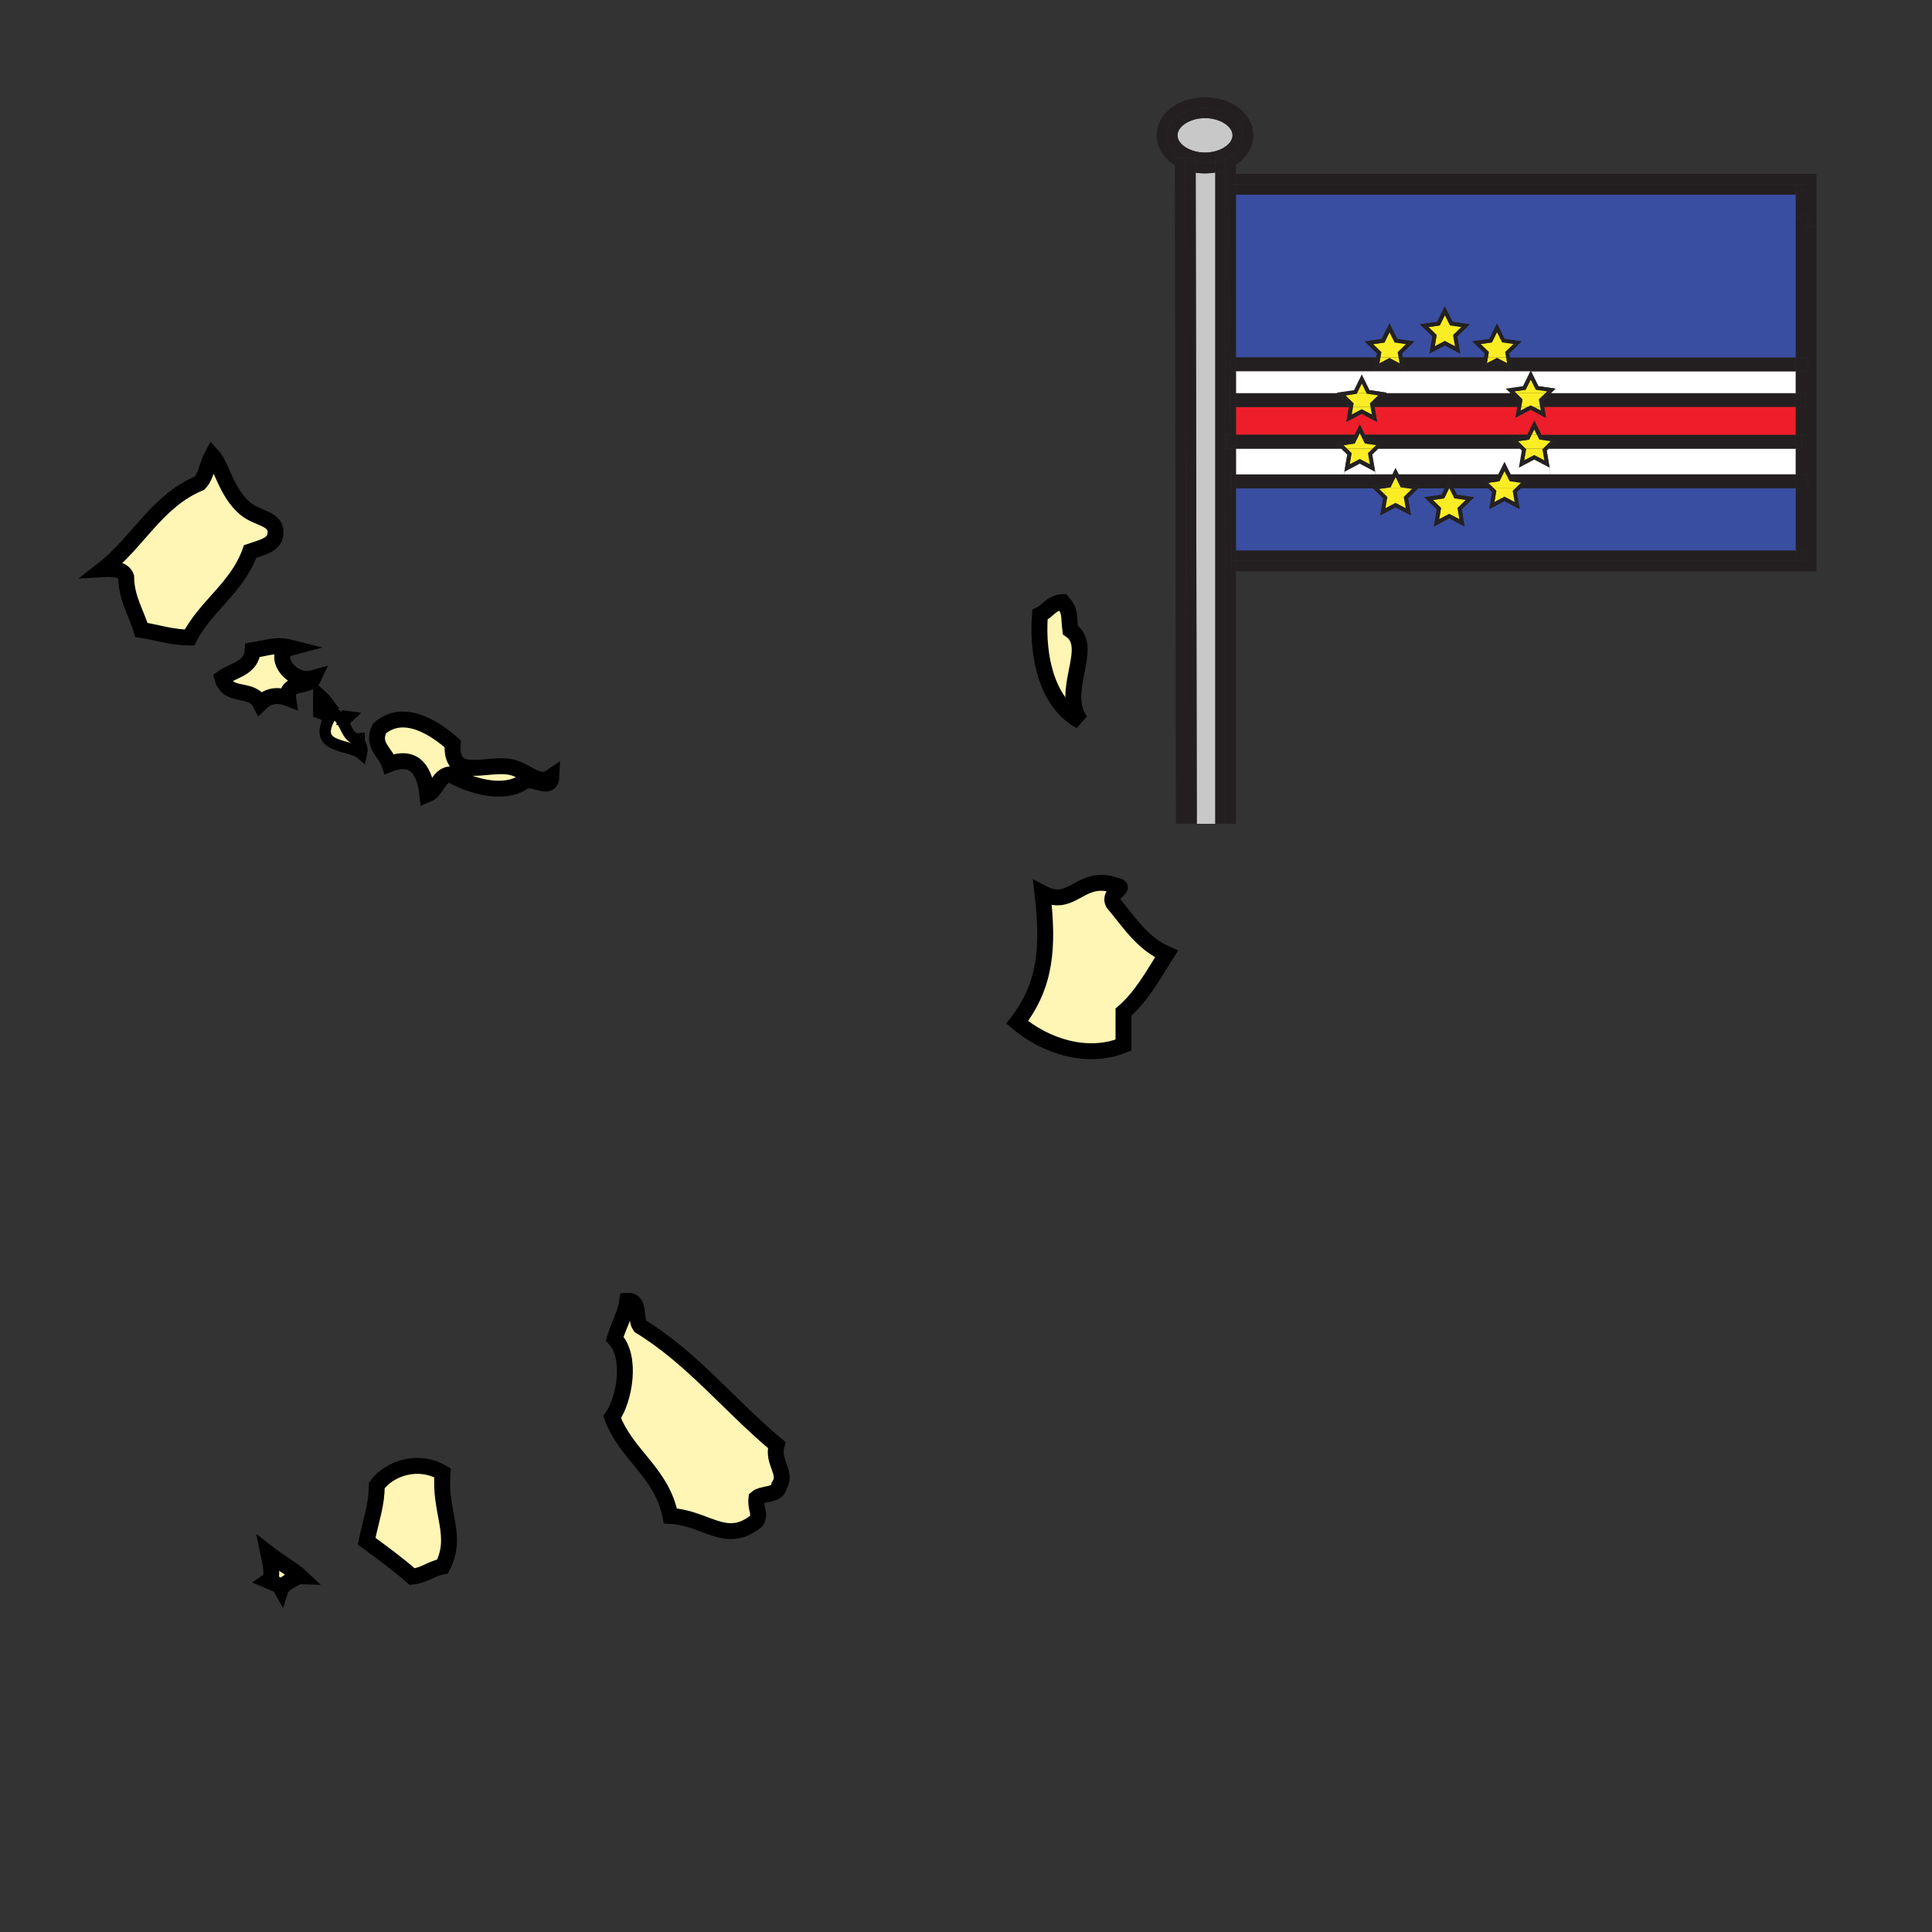 <?xml version="1.0" encoding="iso-8859-1"?>
<!-- Generator: Adobe Illustrator 12.0.1, SVG Export Plug-In . SVG Version: 6.00 Build 51448)  -->
<!DOCTYPE svg PUBLIC "-//W3C//DTD SVG 1.1//EN" "http://www.w3.org/Graphics/SVG/1.1/DTD/svg11.dtd">
<svg  version="1.1" id="Layer_1" xmlns="http://www.w3.org/2000/svg" xmlns:xlink="http://www.w3.org/1999/xlink" width="850.89" height="850.89"
	 viewBox="0 0 850.89 850.89" style="overflow:visible;enable-background:new 0 0 850.89 850.89;" xml:space="preserve">
<rect x="0" y="0" width="850.89" height="850.89" fill="#333333" stroke="none"/>
<g>
	<g id="XMLID_2_">
	</g>
</g>
<g>
	<g id="XMLID_1_">
		<g>
			<polygon style="fill:#231F20;" points="796.3,96.87 797.81,99.53 795.44,100.87 795.43,100.85 795.43,97.36 			"/>
			<polygon style="fill:#231F20;" points="796.3,96.87 795.43,97.36 795.43,95.32 			"/>
			<rect x="795.43" y="157.42" style="fill:#231F20;" width="0.79" height="6.11"/>
			<rect x="795.43" y="208.94" style="fill:#231F20;" width="0.79" height="6.12"/>
			<polygon style="fill:#231F20;" points="795.43,242.42 795.43,247.01 790.84,247.01 			"/>
			<polygon style="fill:#231F20;" points="792.43,95.55 794.8,94.21 795.43,95.32 795.43,97.36 793.93,98.21 			"/>
			<polygon style="fill:#231F20;" points="795.43,85.74 790.84,81.16 795.43,81.16 			"/>
			<polygon style="fill:#231F20;" points="793.93,98.21 795.43,97.36 795.43,100.85 			"/>
			<rect x="790.84" y="157.42" style="fill:#231F20;" width="4.59" height="6.11"/>
			<polygon style="fill:#231F20;" points="790.84,163.53 795.43,163.53 795.43,173.14 795.35,173.14 790.84,173.14 			"/>
			<polygon style="fill:#231F20;" points="790.84,179.25 795.35,179.25 795.35,173.14 795.43,173.14 795.43,191.48 793.6,191.48 
				790.84,191.48 			"/>
			<polygon style="fill:#231F20;" points="793.6,197.59 793.6,191.48 795.43,191.48 795.43,208.94 790.84,208.94 790.84,197.59 			
				"/>
			<rect x="790.84" y="208.94" style="fill:#231F20;" width="4.59" height="6.12"/>
			<rect x="790.84" y="215.06" style="fill:#231F20;" width="4.59" height="27.36"/>
			<polygon style="fill:#231F20;" points="795.43,242.42 790.84,247.01 790.84,242.42 			"/>
			<polygon style="fill:#231F20;" points="795.43,251.59 544.33,251.59 544.33,247.01 790.84,247.01 795.43,247.01 795.43,242.42 
				795.43,215.06 796.22,215.06 796.22,208.94 795.43,208.94 795.43,191.48 795.43,173.14 795.43,163.53 796.22,163.53 
				796.22,157.42 795.43,157.42 795.43,100.85 795.44,100.87 797.81,99.53 800.01,99.53 800.01,247.01 800.01,251.59 			"/>
			<rect x="790.84" y="173.14" style="fill:#231F20;" width="4.51" height="6.11"/>
			<rect x="790.84" y="191.48" style="fill:#231F20;" width="2.76" height="6.11"/>
			<polygon style="fill:#231F20;" points="790.84,81.16 795.43,85.74 790.84,85.74 			"/>
			<polygon style="fill:#231F20;" points="794.8,94.21 792.43,95.55 790.84,95.55 790.84,85.74 795.43,85.74 795.43,95.32 			"/>
			<polygon style="fill:#231F20;" points="793.93,98.21 795.43,100.85 795.43,157.42 790.84,157.42 790.84,95.55 792.43,95.55 			
				"/>
			<rect x="544.33" y="242.42" style="fill:#231F20;" width="246.51" height="4.59"/>
			<polygon style="fill:#FFFFFF;" points="790.84,197.59 790.84,208.94 682.48,208.94 682.48,205.98 682.18,204.23 681.19,198.43 
				682.05,197.59 			"/>
			<polygon style="fill:#231F20;" points="790.84,173.14 790.84,179.25 680.08,179.25 679.61,176.5 683.06,173.14 			"/>
			<polygon style="fill:#FFFFFF;" points="790.84,163.53 790.84,173.14 683.06,173.14 683.82,172.4 685.09,171.16 683.34,170.91 
				677.53,170.06 674.92,164.79 674.3,163.53 			"/>
			<rect x="544.33" y="81.16" style="fill:#231F20;" width="246.51" height="4.58"/>
			<polygon style="fill:#231F20;" points="790.84,81.16 544.33,81.16 544.33,76.57 795.43,76.57 800.01,76.57 800.01,81.16 
				800.01,99.53 797.81,99.53 796.3,96.87 795.43,95.32 795.43,85.74 795.43,81.16 			"/>
			<polygon style="fill:#231F20;" points="684.48,194.01 684.66,194.57 684,194.48 			"/>
			<polygon style="fill:#231F20;" points="684.36,193.65 684.79,193.71 684.48,194.01 			"/>
			<polygon style="fill:#231F20;" points="684.18,193.08 684.36,193.65 683.7,193.55 			"/>
			<polygon style="fill:#231F20;" points="684.36,193.65 684.48,194.01 684,194.48 682.91,194.32 683.7,193.55 			"/>
			<polygon style="fill:#231F20;" points="682.42,172.54 682.9,172.07 683.09,172.64 			"/>
			<polygon style="fill:#231F20;" points="682.79,171.71 683.21,171.77 682.9,172.07 			"/>
			<polygon style="fill:#231F20;" points="682.12,171.62 682.6,171.14 682.79,171.71 			"/>
			<polygon style="fill:#231F20;" points="682.12,171.62 682.79,171.71 682.9,172.07 682.42,172.54 681.33,172.38 			"/>
			<polygon style="fill:#231F20;" points="681.13,203.3 681.73,203.61 681.25,203.96 			"/>
			<polygon style="fill:#231F20;" points="682.42,172.54 681.81,173.14 680.56,173.14 681.33,172.38 			"/>
			<polygon style="fill:#231F20;" points="681.25,203.96 681.32,204.38 680.94,204.18 			"/>
			<polygon style="fill:#231F20;" points="680.86,198.76 681.11,197.98 681.19,198.43 			"/>
			<polygon style="fill:#231F20;" points="681.13,203.3 681.25,203.96 680.94,204.18 680.35,203.87 680.16,202.78 			"/>
			<polygon style="fill:#231F20;" points="680.35,203.87 680.94,204.18 680.46,204.53 			"/>
			<polygon style="fill:#231F20;" points="679.55,197.59 680.8,197.59 680.25,198.13 681.13,203.3 680.16,202.78 679.38,198.28 
				679.31,197.83 			"/>
			<polygon style="fill:#231F20;" points="679.56,181.36 680.15,181.67 679.67,182.02 			"/>
			<polygon style="fill:#231F20;" points="679.67,182.02 679.75,182.44 679.37,182.24 			"/>
			<polygon style="fill:#231F20;" points="680.8,197.59 679.55,197.59 679.64,197.51 682.91,194.32 684,194.48 			"/>
			<polygon style="fill:#231F20;" points="679.28,176.82 679.53,176.05 679.61,176.5 			"/>
			<polygon style="fill:#231F20;" points="678.77,181.93 679.37,182.24 678.89,182.59 			"/>
			<polygon style="fill:#231F20;" points="679.2,179.25 678.67,176.2 681.81,173.14 683.06,173.14 679.61,176.5 679.53,176.05 
				679.28,176.82 679.61,176.5 680.08,179.25 			"/>
			<polygon style="fill:#231F20;" points="679.56,181.36 679.67,182.02 679.37,182.24 678.77,181.93 678.59,180.85 			"/>
			<polygon style="fill:#231F20;" points="678.84,191.48 790.84,191.48 790.84,197.59 682.05,197.59 685.4,194.33 686.66,193.1 
				684.91,192.85 679.1,192 			"/>
			<polygon style="fill:#231F20;" points="679.3,192.41 678.64,191.93 679.1,192 			"/>
			<polygon style="fill:#231F20;" points="678.31,179.25 677.81,176.34 677.73,175.89 678.07,175.57 680.56,173.14 681.81,173.14 
				678.67,176.2 679.2,179.25 			"/>
			<polygon style="fill:#231F20;" points="683.7,193.55 678.51,192.8 677.86,191.48 678.84,191.48 679.1,192 678.64,191.93 
				679.3,192.41 679.1,192 684.91,192.85 686.66,193.1 685.4,194.33 682.05,197.59 680.8,197.59 684,194.48 684.66,194.57 
				684.48,194.01 684.79,193.71 684.36,193.65 684.18,193.08 			"/>
			<polygon style="fill:#231F20;" points="678.59,180.85 678.31,179.25 679.2,179.25 679.56,181.36 			"/>
			<polygon style="fill:#FBED24;" points="678.59,180.85 675.56,179.25 678.31,179.25 			"/>
			<polygon style="fill:#231F20;" points="678.51,192.8 683.7,193.55 682.91,194.32 678.39,193.66 677.94,193.6 677.73,193.18 
				676.89,191.48 677.86,191.48 			"/>
			<polygon style="fill:#231F20;" points="677.53,170.06 677.73,170.47 677.07,170 			"/>
			<polygon style="fill:#FBED24;" points="675.71,189.09 676.89,191.48 674.53,191.48 			"/>
			<polygon style="fill:#231F20;" points="676.16,171.24 674.14,167.15 674.62,166.16 676.94,170.86 682.12,171.62 681.33,172.38 
				676.81,171.72 676.36,171.66 			"/>
			<polygon style="fill:#231F20;" points="676.89,191.48 675.71,189.09 676.19,188.1 677.86,191.48 			"/>
			<polygon style="fill:#231F20;" points="676.19,188.1 675.9,187.5 676.49,187.5 			"/>
			<polygon style="fill:#231F20;" points="675.71,187.11 675.9,187.5 675.52,187.5 			"/>
			<polygon style="fill:#ED1E29;" points="676.49,186.72 675.71,185.14 677.29,182.14 679.34,183.22 680.9,184.04 680.61,182.3 
				680.08,179.25 790.84,179.25 790.84,191.48 678.84,191.48 			"/>
			<polygon style="fill:#231F20;" points="675.3,202.2 676.11,202.2 675.71,202.42 			"/>
			<polygon style="fill:#231F20;" points="675.9,187.5 676.19,188.1 675.71,189.09 675.22,188.1 675.52,187.5 			"/>
			<polygon style="fill:#231F20;" points="675.52,187.5 675.22,188.1 674.93,187.5 			"/>
			<polygon style="fill:#231F20;" points="673.56,191.48 675.22,188.1 675.71,189.09 674.53,191.48 			"/>
			<polygon style="fill:#231F20;" points="674.92,165.56 674.62,166.16 674.33,165.56 			"/>
			<polygon style="fill:#231F20;" points="673.73,178.72 674.14,178.51 674.54,178.72 675.56,179.25 672.72,179.25 			"/>
			<polygon style="fill:#231F20;" points="674.14,165.17 674.33,165.56 673.94,165.56 			"/>
			<polygon style="fill:#231F20;" points="674.14,163.2 674.3,163.53 673.97,163.53 			"/>
			<polygon style="fill:#231F20;" points="673.73,180.27 674.54,180.27 674.14,180.48 			"/>
			<polygon style="fill:#231F20;" points="673.94,165.56 674.33,165.56 674.62,166.16 674.14,167.15 673.65,166.17 			"/>
			<polygon style="fill:#FBED24;" points="671.26,202.78 672.03,198.28 672.11,197.83 671.87,197.59 679.55,197.59 679.31,197.83 
				679.38,198.28 680.16,202.78 676.11,200.66 675.71,200.44 675.3,200.66 			"/>
			<polygon style="fill:#231F20;" points="673.94,165.56 673.65,166.17 673.35,165.56 			"/>
			<polygon style="fill:#231F20;" points="672.58,191.48 674.93,186.72 675.71,185.14 676.49,186.72 678.84,191.48 677.86,191.48 
				676.19,188.1 676.49,187.5 675.9,187.5 675.71,187.11 675.52,187.5 674.93,187.5 675.22,188.1 673.56,191.48 			"/>
			<polygon style="fill:#231F20;" points="672.78,191.93 672.12,192.41 672.32,192 			"/>
			<polygon style="fill:#FBED24;" points="672.72,179.25 669.68,180.85 669.96,179.25 			"/>
			<polygon style="fill:#FBED24;" points="679.55,197.59 671.87,197.59 671.78,197.51 668.51,194.32 673.03,193.66 673.48,193.6 
				673.69,193.18 674.53,191.48 676.89,191.48 677.73,193.18 677.94,193.6 678.39,193.66 682.91,194.32 679.64,197.51 			"/>
			<polygon style="fill:#231F20;" points="675.71,201.43 671.07,203.87 671.26,202.78 675.3,200.66 675.71,200.44 676.11,200.66 
				680.16,202.78 680.35,203.87 			"/>
			<polygon style="fill:#231F20;" points="671.38,212.35 671.56,212.91 670.9,212.82 			"/>
			<polygon style="fill:#231F20;" points="671.26,211.99 671.69,212.05 671.38,212.35 			"/>
			<polygon style="fill:#231F20;" points="670.29,203.3 671.17,198.13 670.61,197.59 671.87,197.59 672.11,197.83 672.03,198.28 
				671.26,202.78 			"/>
			<polygon style="fill:#231F20;" points="670.61,197.59 667.42,194.48 668.51,194.32 671.78,197.51 671.87,197.59 			"/>
			<polygon style="fill:#231F20;" points="671.2,170 670.55,170.47 670.75,170.06 			"/>
			<polygon style="fill:#231F20;" points="670.6,211.89 671.08,211.42 671.26,211.99 			"/>
			<polygon style="fill:#231F20;" points="670.48,204.18 671.07,203.87 670.96,204.53 			"/>
			<polygon style="fill:#231F20;" points="671.07,203.87 670.48,204.18 670.17,203.96 670.29,203.3 671.26,202.78 			"/>
			<polygon style="fill:#231F20;" points="670.6,211.89 671.26,211.99 671.38,212.35 670.9,212.82 669.81,212.66 			"/>
			<polygon style="fill:#231F20;" points="670.17,203.96 670.48,204.18 670.1,204.38 			"/>
			<polygon style="fill:#FBED24;" points="670.21,175.57 667.71,173.14 680.56,173.14 678.07,175.57 677.73,175.89 677.81,176.34 
				678.31,179.25 675.56,179.25 674.54,178.72 674.14,178.51 673.73,178.72 672.72,179.25 669.96,179.25 670.46,176.34 
				670.53,175.89 			"/>
			<polygon style="fill:#231F20;" points="670.31,197.98 670.56,198.76 670.23,198.43 			"/>
			<polygon style="fill:#231F20;" points="670.29,203.3 670.17,203.96 669.69,203.61 			"/>
			<polygon style="fill:#231F20;" points="669.24,204.23 670.23,198.43 670.56,198.76 670.31,197.98 670.23,198.43 669.36,197.59 
				670.61,197.59 671.17,198.13 670.29,203.3 669.69,203.61 670.17,203.96 670.1,204.38 670.48,204.18 670.96,204.53 671.07,203.87 
				675.71,201.43 680.35,203.87 680.46,204.53 680.94,204.18 681.32,204.38 681.25,203.96 681.73,203.61 681.13,203.3 
				680.25,198.13 680.8,197.59 682.05,197.59 681.19,198.43 681.11,197.98 680.86,198.76 681.19,198.43 682.18,204.23 
				682.48,205.98 680.91,205.15 675.71,202.42 676.11,202.2 675.3,202.2 675.71,202.42 670.5,205.15 668.94,205.98 			"/>
			<polygon style="fill:#231F20;" points="669.68,180.85 672.72,179.25 675.56,179.25 678.59,180.85 678.77,181.93 674.14,179.49 
				669.5,181.93 			"/>
			<polygon style="fill:#231F20;" points="669.07,179.25 669.96,179.25 669.68,180.85 668.71,181.36 			"/>
			<polygon style="fill:#231F20;" points="669.5,181.93 669.39,182.59 668.91,182.24 			"/>
			<polygon style="fill:#231F20;" points="669.68,180.85 669.5,181.93 668.91,182.24 668.6,182.02 668.71,181.36 			"/>
			<polygon style="fill:#FFFFFF;" points="665.31,208.94 663.39,205.06 662.61,203.48 661.83,205.06 659.91,208.94 638.27,208.94 
				616.01,208.94 615.42,207.74 614.63,206.15 613.85,207.74 613.26,208.94 605.63,208.94 605.63,207.73 605.33,205.98 
				604.34,200.18 607,197.59 669.36,197.59 670.23,198.43 669.24,204.23 668.94,205.98 670.5,205.15 675.71,202.42 680.91,205.15 
				682.48,205.98 682.48,208.94 			"/>
			<polygon style="fill:#231F20;" points="668.6,182.02 668.91,182.24 668.53,182.44 			"/>
			<polygon style="fill:#231F20;" points="668.74,176.05 668.98,176.82 668.66,176.5 			"/>
			<polygon style="fill:#231F20;" points="668.66,176.5 668.19,179.25 605.38,179.25 605.21,178.26 609.42,174.16 610.46,173.14 
				665.21,173.14 			"/>
			<polygon style="fill:#231F20;" points="668.12,181.67 668.71,181.36 668.6,182.02 			"/>
			<polygon style="fill:#231F20;" points="668.63,221.95 668.15,222.3 668.03,221.64 			"/>
			<polygon style="fill:#231F20;" points="667.35,215.06 669.81,212.66 670.9,212.82 668.6,215.06 			"/>
			<polygon style="fill:#231F20;" points="668.51,194.32 667.72,193.55 672.91,192.8 673.56,191.48 674.53,191.48 673.69,193.18 
				673.48,193.6 673.03,193.66 			"/>
			<polygon style="fill:#231F20;" points="667.59,151.68 668.07,151.21 668.25,151.77 			"/>
			<polygon style="fill:#231F20;" points="668.15,222.3 668.22,222.72 667.84,222.52 			"/>
			<polygon style="fill:#231F20;" points="668.19,179.25 669.07,179.25 668.71,181.36 668.12,181.67 668.6,182.02 668.53,182.44 
				668.91,182.24 669.39,182.59 669.5,181.93 674.14,179.49 678.77,181.93 678.89,182.59 679.37,182.24 679.75,182.44 
				679.67,182.02 680.15,181.67 679.56,181.36 679.2,179.25 680.08,179.25 680.61,182.3 680.9,184.04 679.34,183.22 677.29,182.14 
				674.14,180.48 674.54,180.27 673.73,180.27 674.14,180.48 668.93,183.22 667.36,184.04 667.67,182.3 			"/>
			<polygon style="fill:#231F20;" points="667.95,150.85 668.38,150.91 668.07,151.21 			"/>
			<polygon style="fill:#231F20;" points="667.76,217.1 668.01,216.32 668.09,216.77 			"/>
			<polygon style="fill:#231F20;" points="667.77,150.29 667.95,150.85 667.29,150.75 			"/>
			<polygon style="fill:#231F20;" points="667.05,193.65 667.24,193.08 667.72,193.55 			"/>
			<polygon style="fill:#FBED24;" points="667.71,173.14 666.94,172.38 671.46,171.72 671.91,171.66 672.12,171.24 674.14,167.15 
				676.16,171.24 676.36,171.66 676.81,171.72 681.33,172.38 680.56,173.14 			"/>
			<polygon style="fill:#231F20;" points="669.6,176.2 666.46,173.14 667.71,173.14 670.21,175.57 670.53,175.89 670.46,176.34 
				669.96,179.25 669.07,179.25 			"/>
			<polygon style="fill:#231F20;" points="667.25,222.21 667.06,221.12 668.03,221.64 668.15,222.3 667.84,222.52 			"/>
			<polygon style="fill:#231F20;" points="667.25,222.21 667.84,222.52 667.36,222.87 			"/>
			<polygon style="fill:#231F20;" points="667.05,193.65 667.72,193.55 668.51,194.32 667.42,194.48 666.94,194.01 			"/>
			<polygon style="fill:#231F20;" points="666.76,194.57 666.94,194.01 667.42,194.48 			"/>
			<polygon style="fill:#231F20;" points="667.59,151.68 666.5,151.52 667.29,150.75 667.95,150.85 668.07,151.21 			"/>
			<polygon style="fill:#231F20;" points="667.15,216.47 668.03,221.64 667.06,221.12 666.29,216.62 666.21,216.17 666.54,215.85 
				667.35,215.06 668.6,215.06 			"/>
			<polygon style="fill:#231F20;" points="667.05,193.65 666.94,194.01 666.63,193.71 			"/>
			<polygon style="fill:#231F20;" points="666.15,171.62 671.33,170.86 673.65,166.17 674.14,167.15 672.12,171.24 671.91,171.66 
				671.46,171.72 666.94,172.38 			"/>
			<polygon style="fill:#231F20;" points="666.02,194.33 664.75,193.1 666.5,192.85 672.32,192 672.12,192.41 672.78,191.93 
				672.32,192 672.58,191.48 673.56,191.48 672.91,192.8 667.72,193.55 667.24,193.08 667.05,193.65 666.63,193.71 666.94,194.01 
				666.76,194.57 667.42,194.48 670.61,197.59 669.36,197.59 			"/>
			<polygon style="fill:#231F20;" points="666.94,172.38 667.71,173.14 666.46,173.14 665.84,172.54 			"/>
			<polygon style="fill:#231F20;" points="668.66,176.5 665.21,173.14 666.46,173.14 669.6,176.2 669.07,179.25 668.19,179.25 
				668.66,176.5 668.98,176.82 668.74,176.05 			"/>
			<polygon style="fill:#231F20;" points="666.15,171.62 665.48,171.71 665.67,171.14 			"/>
			<polygon style="fill:#231F20;" points="666.07,163.53 652.53,163.53 652.53,163.18 654.1,162.35 659.3,159.62 664.5,162.35 
				666.07,163.18 			"/>
			<polygon style="fill:#231F20;" points="665.31,208.94 682.48,208.94 790.84,208.94 790.84,215.06 669.85,215.06 672.3,212.67 
				673.56,211.44 671.81,211.18 666,210.34 			"/>
			<polygon style="fill:#231F20;" points="666,210.34 666.2,210.75 665.54,210.27 			"/>
			<polygon style="fill:#231F20;" points="665.08,157.42 790.84,157.42 790.84,163.53 674.3,163.53 674.14,163.2 673.97,163.53 
				666.07,163.53 666.07,163.18 665.77,161.43 			"/>
			<polygon style="fill:#231F20;" points="666.94,172.38 665.84,172.54 665.36,172.07 665.48,171.71 666.15,171.62 			"/>
			<polygon style="fill:#231F20;" points="665.18,172.64 665.36,172.07 665.84,172.54 			"/>
			<polygon style="fill:#231F20;" points="665.36,172.07 665.06,171.77 665.48,171.71 			"/>
			<polygon style="fill:#231F20;" points="665.41,211.14 664.33,208.94 665.31,208.94 666,210.34 665.54,210.27 666.2,210.75 
				666,210.34 671.81,211.18 673.56,211.44 672.3,212.67 669.85,215.06 668.6,215.06 670.9,212.82 671.56,212.91 671.38,212.35 
				671.69,212.05 671.26,211.99 671.08,211.42 670.6,211.89 			"/>
			<polygon style="fill:#231F20;" points="664.45,172.4 663.18,171.16 664.93,170.91 670.75,170.06 670.55,170.47 671.2,170 
				670.75,170.06 673.35,164.79 673.97,163.53 674.3,163.53 674.92,164.79 677.53,170.06 677.07,170 677.73,170.47 677.53,170.06 
				683.34,170.91 685.09,171.16 683.82,172.4 683.06,173.14 681.81,173.14 682.42,172.54 683.09,172.64 682.9,172.07 683.21,171.77 
				682.79,171.71 682.6,171.14 682.12,171.62 676.94,170.86 674.62,166.16 674.92,165.56 674.33,165.56 674.14,165.17 
				673.94,165.56 673.35,165.56 673.65,166.17 671.33,170.86 666.15,171.62 665.67,171.14 665.48,171.71 665.06,171.77 
				665.36,172.07 665.18,172.64 665.84,172.54 666.46,173.14 665.21,173.14 			"/>
			<polygon style="fill:#231F20;" points="664.73,160.5 665.32,160.81 664.84,161.16 			"/>
			<polygon style="fill:#231F20;" points="664.84,161.16 664.92,161.58 664.53,161.38 			"/>
			<polygon style="fill:#231F20;" points="664.45,155.96 664.7,155.18 664.78,155.64 			"/>
			<polygon style="fill:#231F20;" points="664.53,161.38 664.05,161.73 663.94,161.07 			"/>
			<polygon style="fill:#231F20;" points="664.73,160.5 664.84,161.16 664.53,161.38 663.94,161.07 663.75,159.98 			"/>
			<polygon style="fill:#231F20;" points="664.63,211.52 663.36,208.94 664.33,208.94 665.41,211.14 670.6,211.89 669.81,212.66 
				665.29,212 664.84,211.94 			"/>
			<polygon style="fill:#231F20;" points="663.23,154.71 666.5,151.52 667.59,151.68 663.84,155.33 664.2,157.42 663.31,157.42 
				662.98,155.48 662.9,155.03 			"/>
			<polygon style="fill:#231F20;" points="663.31,157.42 664.2,157.42 664.73,160.5 663.75,159.98 			"/>
			<polygon style="fill:#FBED24;" points="662.61,207.42 663.36,208.94 661.86,208.94 			"/>
			<polygon style="fill:#231F20;" points="663.09,206.44 664.33,208.94 663.36,208.94 662.61,207.42 			"/>
			<polygon style="fill:#231F20;" points="663.39,205.84 663.09,206.44 662.8,205.84 			"/>
			<polygon style="fill:#231F20;" points="662.61,205.45 662.8,205.84 662.42,205.84 			"/>
			<polygon style="fill:#231F20;" points="662.69,149.2 662.89,149.61 662.23,149.13 			"/>
			<polygon style="fill:#231F20;" points="662.2,220.54 663.02,220.54 662.61,220.76 			"/>
			<polygon style="fill:#231F20;" points="662.8,205.84 663.09,206.44 662.61,207.42 662.13,206.44 662.42,205.84 			"/>
			<polygon style="fill:#231F20;" points="662.42,205.84 662.13,206.44 661.83,205.84 			"/>
			<polygon style="fill:#231F20;" points="660.89,208.94 662.13,206.44 662.61,207.42 661.86,208.94 			"/>
			<polygon style="fill:#231F20;" points="662.13,206.44 660.89,208.94 659.91,208.94 661.83,205.06 662.61,203.48 663.39,205.06 
				665.31,208.94 664.33,208.94 663.09,206.44 663.39,205.84 662.8,205.84 662.61,205.45 662.42,205.84 661.83,205.84 			"/>
			<polygon style="fill:#231F20;" points="659.79,145.3 662.11,150 667.29,150.75 666.5,151.52 661.98,150.86 661.53,150.8 
				661.33,150.39 659.3,146.29 			"/>
			<polygon style="fill:#231F20;" points="660.08,144.7 659.79,145.3 659.49,144.7 			"/>
			<polygon style="fill:#FBED24;" points="659.3,157.42 663.31,157.42 663.75,159.98 659.71,157.86 659.3,157.64 			"/>
			<polygon style="fill:#231F20;" points="659.68,210.27 659.02,210.75 659.22,210.34 			"/>
			<polygon style="fill:#FBED24;" points="658.93,216.62 659.01,216.17 658.68,215.85 657.87,215.06 667.35,215.06 666.54,215.85 
				666.21,216.17 666.29,216.62 667.06,221.12 663.02,219 662.61,218.78 662.2,219 658.16,221.12 			"/>
			<polygon style="fill:#231F20;" points="659.3,144.31 659.49,144.7 659.11,144.7 			"/>
			<polygon style="fill:#231F20;" points="659.3,159.62 658.89,159.4 659.71,159.4 			"/>
			<polygon style="fill:#231F20;" points="659.3,146.29 658.81,145.3 659.11,144.7 659.49,144.7 659.79,145.3 			"/>
			<polygon style="fill:#231F20;" points="659.11,144.7 658.81,145.3 658.52,144.7 			"/>
			<polygon style="fill:#FBED24;" points="658.89,157.86 654.85,159.98 655.29,157.42 659.3,157.42 659.3,157.64 			"/>
			<polygon style="fill:#231F20;" points="662.61,219.77 657.97,222.21 658.16,221.12 662.2,219 662.61,218.78 663.02,219 
				667.06,221.12 667.25,222.21 			"/>
			<polygon style="fill:#231F20;" points="657.97,222.21 657.86,222.87 657.38,222.52 			"/>
			<polygon style="fill:#FBED24;" points="667.35,215.06 657.87,215.06 655.41,212.66 659.93,212 660.38,211.94 660.59,211.52 
				661.86,208.94 663.36,208.94 664.63,211.52 664.84,211.94 665.29,212 669.81,212.66 			"/>
			<polygon style="fill:#231F20;" points="659.01,216.17 658.93,216.62 658.16,221.12 657.19,221.64 658.07,216.47 656.62,215.06 
				657.87,215.06 658.68,215.85 			"/>
			<polygon style="fill:#231F20;" points="658.16,221.12 657.97,222.21 657.38,222.52 657.07,222.3 657.19,221.64 			"/>
			<polygon style="fill:#231F20;" points="657.07,222.3 657.38,222.52 657,222.72 			"/>
			<polygon style="fill:#231F20;" points="657.21,216.32 657.46,217.1 657.13,216.77 			"/>
			<polygon style="fill:#231F20;" points="656.62,215.06 654.32,212.82 655.41,212.66 657.87,215.06 			"/>
			<polygon style="fill:#231F20;" points="657.19,221.64 657.07,222.3 656.59,221.95 			"/>
			<polygon style="fill:#231F20;" points="656.14,222.57 657.13,216.77 657.46,217.1 657.21,216.32 657.13,216.77 655.37,215.06 
				656.62,215.06 658.07,216.47 657.19,221.64 656.59,221.95 657.07,222.3 657,222.72 657.38,222.52 657.86,222.87 657.97,222.21 
				662.61,219.77 667.25,222.21 667.36,222.87 667.84,222.52 668.22,222.72 668.15,222.3 668.63,221.95 668.03,221.64 
				667.15,216.47 668.6,215.06 669.85,215.06 668.09,216.77 668.01,216.32 667.76,217.1 668.09,216.77 669.08,222.57 669.38,224.32 
				667.81,223.49 662.61,220.76 663.02,220.54 662.2,220.54 662.61,220.76 657.4,223.49 655.84,224.32 			"/>
			<polygon style="fill:#231F20;" points="655.92,149.2 656.37,149.13 655.71,149.61 			"/>
			<polygon style="fill:#FBED24;" points="655.62,155.48 655.7,155.03 655.37,154.71 652.1,151.52 656.62,150.86 657.08,150.8 
				657.28,150.39 659.3,146.29 661.33,150.39 661.53,150.8 661.98,150.86 666.5,151.52 663.23,154.71 662.9,155.03 662.98,155.48 
				663.31,157.42 659.3,157.42 655.29,157.42 			"/>
			<polygon style="fill:#231F20;" points="654.62,211.89 659.81,211.14 660.89,208.94 661.86,208.94 660.59,211.52 660.38,211.94 
				659.93,212 655.41,212.66 			"/>
			<polygon style="fill:#231F20;" points="654.76,155.33 651.01,151.68 652.1,151.52 655.37,154.71 655.7,155.03 655.62,155.48 
				655.29,157.42 654.4,157.42 			"/>
			<polygon style="fill:#231F20;" points="659.3,158.63 654.67,161.07 654.85,159.98 658.89,157.86 659.3,157.64 659.71,157.86 
				663.75,159.98 663.94,161.07 			"/>
			<polygon style="fill:#231F20;" points="655.29,157.42 654.85,159.98 653.88,160.49 654.4,157.42 			"/>
			<polygon style="fill:#231F20;" points="654.62,211.89 653.96,211.99 654.14,211.42 			"/>
			<polygon style="fill:#231F20;" points="654.07,161.38 654.67,161.07 654.55,161.73 			"/>
			<polygon style="fill:#231F20;" points="653.77,161.16 653.88,160.49 654.85,159.98 654.67,161.07 654.07,161.38 			"/>
			<polygon style="fill:#231F20;" points="654.62,211.89 655.41,212.66 654.32,212.82 653.84,212.35 653.96,211.99 			"/>
			<polygon style="fill:#231F20;" points="653.66,212.91 653.84,212.35 654.32,212.82 			"/>
			<polygon style="fill:#231F20;" points="653.77,161.16 654.07,161.38 653.69,161.58 			"/>
			<polygon style="fill:#231F20;" points="653.9,155.18 654.15,155.96 653.82,155.64 			"/>
			<polygon style="fill:#231F20;" points="653.96,211.99 653.84,212.35 653.53,212.05 			"/>
			<polygon style="fill:#231F20;" points="653.88,160.49 653.77,161.16 653.28,160.81 			"/>
			<polygon style="fill:#231F20;" points="653.84,212.35 653.66,212.91 654.32,212.82 656.62,215.06 655.37,215.06 652.92,212.67 
				651.65,211.44 653.4,211.18 659.22,210.34 659.02,210.75 659.68,210.27 659.22,210.34 659.91,208.94 660.89,208.94 
				659.81,211.14 654.62,211.89 654.14,211.42 653.96,211.99 653.53,212.05 			"/>
			<polygon style="fill:#231F20;" points="653.77,161.16 653.69,161.58 654.07,161.38 654.55,161.73 654.67,161.07 659.3,158.63 
				663.94,161.07 664.05,161.73 664.53,161.38 664.92,161.58 664.84,161.16 665.32,160.81 664.73,160.5 664.2,157.42 665.08,157.42 
				665.77,161.43 666.07,163.18 664.5,162.35 659.3,159.62 659.71,159.4 658.89,159.4 659.3,159.62 654.1,162.35 652.53,163.18 
				652.83,161.43 653.52,157.42 654.4,157.42 653.88,160.49 653.28,160.81 			"/>
			<polygon style="fill:#231F20;" points="656.62,150.86 652.1,151.52 651.31,150.75 656.5,150 658.81,145.3 659.3,146.29 
				657.28,150.39 657.08,150.8 			"/>
			<polygon style="fill:#231F20;" points="651.31,150.75 650.65,150.85 650.83,150.29 			"/>
			<polygon style="fill:#231F20;" points="652.1,151.52 651.01,151.68 650.53,151.21 650.65,150.85 651.31,150.75 			"/>
			<polygon style="fill:#231F20;" points="650.53,151.21 651.01,151.68 650.35,151.77 			"/>
			<polygon style="fill:#231F20;" points="650.23,150.91 650.65,150.85 650.53,151.21 			"/>
			<polygon style="fill:#231F20;" points="653.52,157.42 653.82,155.64 654.15,155.96 653.9,155.18 653.82,155.64 649.61,151.53 
				648.34,150.3 650.1,150.05 655.92,149.2 655.71,149.61 656.37,149.13 655.92,149.2 658.52,143.93 659.3,142.34 660.08,143.93 
				662.69,149.2 662.23,149.13 662.89,149.61 662.69,149.2 668.5,150.05 670.25,150.3 668.99,151.53 664.78,155.64 664.7,155.18 
				664.45,155.96 664.78,155.64 665.08,157.42 664.2,157.42 663.84,155.33 667.59,151.68 668.25,151.77 668.07,151.21 
				668.38,150.91 667.95,150.85 667.77,150.29 667.29,150.75 662.11,150 659.79,145.3 660.08,144.7 659.49,144.7 659.3,144.31 
				659.11,144.7 658.52,144.7 658.81,145.3 656.5,150 651.31,150.75 650.83,150.29 650.65,150.85 650.23,150.91 650.53,151.21 
				650.35,151.77 651.01,151.68 654.76,155.33 654.4,157.42 			"/>
			<polygon style="fill:#394EA1;" points="606.19,157.42 544.33,157.42 544.33,85.74 790.84,85.74 790.84,95.55 790.84,157.42 
				665.08,157.42 664.78,155.64 668.99,151.53 670.25,150.3 668.5,150.05 662.69,149.2 660.08,143.93 659.3,142.34 658.52,143.93 
				655.92,149.2 650.1,150.05 648.34,150.3 649.61,151.53 653.82,155.64 653.52,157.42 643.11,157.42 643.11,155.71 642.81,153.97 
				641.82,148.17 646.03,144.06 647.29,142.83 645.54,142.57 639.72,141.73 637.12,136.46 636.34,134.87 635.55,136.46 
				632.95,141.73 627.13,142.57 625.38,142.83 626.65,144.06 630.86,148.17 629.87,153.97 629.57,155.71 629.57,157.42 
				617.73,157.42 617.44,155.7 621.65,151.6 622.91,150.36 621.16,150.11 615.35,149.26 612.74,143.99 611.96,142.4 611.18,143.99 
				608.57,149.26 602.75,150.11 601,150.36 602.27,151.6 606.48,155.7 			"/>
			<polygon style="fill:#231F20;" points="647.04,219.9 647.22,220.46 646.56,220.37 			"/>
			<polygon style="fill:#231F20;" points="646.92,219.54 647.34,219.6 647.04,219.9 			"/>
			<polygon style="fill:#231F20;" points="646.74,218.97 646.92,219.54 646.26,219.44 			"/>
			<polygon style="fill:#231F20;" points="646.92,219.54 647.04,219.9 646.56,220.37 645.47,220.21 646.26,219.44 			"/>
			<polygon style="fill:#231F20;" points="645.11,143.74 645.29,144.3 644.63,144.21 			"/>
			<polygon style="fill:#231F20;" points="644.99,143.38 645.41,143.44 645.11,143.74 			"/>
			<polygon style="fill:#231F20;" points="644.81,142.81 644.99,143.38 644.33,143.28 			"/>
			<polygon style="fill:#231F20;" points="644.63,144.21 643.54,144.05 644.33,143.28 644.99,143.38 645.11,143.74 			"/>
			<polygon style="fill:#231F20;" points="643.69,229.19 644.28,229.5 643.8,229.85 			"/>
			<polygon style="fill:#231F20;" points="643.49,230.07 643.8,229.85 643.88,230.27 			"/>
			<polygon style="fill:#231F20;" points="643.41,224.65 643.67,223.88 643.75,224.33 			"/>
			<polygon style="fill:#231F20;" points="643.49,230.07 643.02,230.42 642.9,229.76 			"/>
			<polygon style="fill:#231F20;" points="643.8,229.85 643.49,230.07 642.9,229.76 642.72,228.68 643.69,229.19 			"/>
			<polygon style="fill:#231F20;" points="642.81,224.03 643.69,229.19 642.72,228.68 641.95,224.17 641.87,223.72 642.2,223.4 
				645.47,220.21 646.56,220.37 			"/>
			<polygon style="fill:#231F20;" points="641.76,153.03 642.35,153.34 641.87,153.69 			"/>
			<polygon style="fill:#231F20;" points="641.87,153.69 641.95,154.11 641.57,153.91 			"/>
			<polygon style="fill:#231F20;" points="641.48,148.49 641.74,147.72 641.82,148.17 			"/>
			<polygon style="fill:#394EA1;" points="604.95,215.35 609.16,219.45 608.16,225.24 607.86,226.99 609.43,226.17 614.63,223.43 
				619.84,226.17 621.4,226.99 621.11,225.24 620.11,219.45 624.32,215.35 624.62,215.06 636.28,215.06 634.88,217.89 
				629.06,218.73 627.31,218.99 628.58,220.23 632.79,224.33 631.79,230.13 631.5,231.87 633.06,231.05 638.27,228.31 
				643.47,231.05 645.04,231.87 644.74,230.13 643.75,224.33 647.96,220.23 649.22,218.99 647.47,218.73 641.65,217.89 
				640.25,215.06 655.37,215.06 657.13,216.77 656.14,222.57 655.84,224.32 657.4,223.49 662.61,220.76 667.81,223.49 
				669.38,224.32 669.08,222.57 668.09,216.77 669.85,215.06 790.84,215.06 790.84,242.42 544.33,242.42 544.33,215.06 
				604.65,215.06 			"/>
			<polygon style="fill:#231F20;" points="641.86,218.3 641.2,217.83 641.65,217.89 			"/>
			<polygon style="fill:#231F20;" points="640.97,153.6 641.57,153.91 641.09,154.26 			"/>
			<polygon style="fill:#231F20;" points="640.97,153.6 640.79,152.52 641.76,153.03 641.87,153.69 641.57,153.91 			"/>
			<polygon style="fill:#231F20;" points="640.88,147.87 641.76,153.03 640.79,152.52 640.02,148.01 639.94,147.56 640.27,147.24 
				643.54,144.05 644.63,144.21 			"/>
			<polygon style="fill:#231F20;" points="639.72,141.73 639.93,142.14 639.27,141.67 			"/>
			<polygon style="fill:#231F20;" points="638.31,215.06 639.28,215.06 641.07,218.69 646.26,219.44 645.47,220.21 640.95,219.55 
				640.49,219.48 640.29,219.07 			"/>
			<polygon style="fill:#231F20;" points="638.27,208.94 659.91,208.94 659.22,210.34 653.4,211.18 651.65,211.44 652.92,212.67 
				655.37,215.06 640.25,215.06 639.05,212.62 638.27,211.03 			"/>
			<polygon style="fill:#231F20;" points="638.75,213.99 639.28,215.06 638.31,215.06 638.27,214.97 			"/>
			<polygon style="fill:#231F20;" points="639.05,213.39 638.75,213.99 638.45,213.39 			"/>
			<polygon style="fill:#231F20;" points="638.27,213 638.45,213.39 638.08,213.39 			"/>
			<polygon style="fill:#FFFFFF;" points="638.27,214.97 638.31,215.06 638.23,215.06 			"/>
			<polygon style="fill:#231F20;" points="637.86,228.1 638.67,228.1 638.27,228.31 			"/>
			<polygon style="fill:#231F20;" points="638.08,213.39 638.45,213.39 638.75,213.99 638.27,214.97 637.78,213.99 			"/>
			<polygon style="fill:#231F20;" points="638.08,213.39 637.78,213.99 637.48,213.39 			"/>
			<polygon style="fill:#231F20;" points="637.78,213.99 638.27,214.97 638.23,215.06 637.25,215.06 			"/>
			<polygon style="fill:#231F20;" points="638.27,213 638.08,213.39 637.48,213.39 637.78,213.99 637.25,215.06 636.28,215.06 
				637.48,212.62 638.27,211.03 639.05,212.62 640.25,215.06 639.28,215.06 638.75,213.99 639.05,213.39 638.45,213.39 			"/>
			<polygon style="fill:#231F20;" points="638.36,142.92 636.34,138.82 636.83,137.83 639.14,142.53 644.33,143.28 643.54,144.05 
				639.02,143.39 638.56,143.33 			"/>
			<polygon style="fill:#231F20;" points="637.12,137.23 636.83,137.83 636.52,137.23 			"/>
			<polygon style="fill:#231F20;" points="636.34,136.85 636.52,137.23 636.15,137.23 			"/>
			<polygon style="fill:#231F20;" points="635.93,151.94 636.74,151.94 636.34,152.15 			"/>
			<polygon style="fill:#231F20;" points="636.34,138.82 635.85,137.83 636.15,137.23 636.52,137.23 636.83,137.83 			"/>
			<polygon style="fill:#231F20;" points="635.85,137.83 635.55,137.23 636.15,137.23 			"/>
			<polygon style="fill:#FBED24;" points="635.58,219.55 636.04,219.48 636.25,219.07 638.23,215.06 638.31,215.06 640.29,219.07 
				640.49,219.48 640.95,219.55 645.47,220.21 642.2,223.4 641.87,223.72 641.95,224.17 642.72,228.68 638.67,226.55 638.27,226.34 
				637.86,226.55 633.82,228.68 634.59,224.17 634.66,223.72 634.34,223.4 631.06,220.21 			"/>
			<polygon style="fill:#231F20;" points="634.88,217.89 635.34,217.83 634.68,218.3 			"/>
			<polygon style="fill:#231F20;" points="638.27,227.32 633.63,229.76 633.82,228.68 637.86,226.55 638.27,226.34 638.67,226.55 
				642.72,228.68 642.9,229.76 			"/>
			<polygon style="fill:#231F20;" points="633.73,224.03 629.97,220.37 631.06,220.21 634.34,223.4 634.66,223.72 634.59,224.17 
				633.82,228.68 632.84,229.19 			"/>
			<polygon style="fill:#231F20;" points="633.63,229.76 633.52,230.42 633.04,230.07 			"/>
			<polygon style="fill:#FBED24;" points="632.66,148.01 632.74,147.56 632.41,147.24 629.14,144.05 633.66,143.39 634.11,143.33 
				634.31,142.92 636.34,138.82 638.36,142.92 638.56,143.33 639.02,143.39 643.54,144.05 640.27,147.24 639.94,147.56 
				640.02,148.01 640.79,152.52 636.74,150.39 636.34,150.18 635.93,150.39 631.89,152.52 			"/>
			<polygon style="fill:#231F20;" points="632.73,229.85 632.84,229.19 633.82,228.68 633.63,229.76 633.04,230.07 			"/>
			<polygon style="fill:#231F20;" points="633.41,141.67 632.75,142.14 632.95,141.73 			"/>
			<polygon style="fill:#231F20;" points="632.73,229.85 633.04,230.07 632.66,230.27 			"/>
			<polygon style="fill:#231F20;" points="632.79,224.33 632.87,223.88 633.12,224.65 			"/>
			<polygon style="fill:#231F20;" points="632.84,229.19 632.73,229.85 632.25,229.5 			"/>
			<polygon style="fill:#231F20;" points="636.34,151.16 631.7,153.6 631.89,152.52 635.93,150.39 636.34,150.18 636.74,150.39 
				640.79,152.52 640.97,153.6 			"/>
			<polygon style="fill:#231F20;" points="631.8,147.87 628.04,144.21 629.14,144.05 632.41,147.24 632.74,147.56 632.66,148.01 
				631.89,152.52 630.91,153.03 			"/>
			<polygon style="fill:#231F20;" points="631.7,153.6 631.59,154.26 631.11,153.91 			"/>
			<polygon style="fill:#231F20;" points="631.89,152.52 631.7,153.6 631.11,153.91 630.8,153.69 630.91,153.03 			"/>
			<polygon style="fill:#394EA1;" points="643.11,157.42 629.57,157.42 629.57,155.71 631.13,154.88 636.34,152.15 641.54,154.88 
				643.11,155.71 			"/>
			<polygon style="fill:#231F20;" points="630.8,153.69 631.11,153.91 630.73,154.11 			"/>
			<polygon style="fill:#231F20;" points="631.06,220.21 630.28,219.44 635.46,218.69 637.25,215.06 638.23,215.06 636.25,219.07 
				636.04,219.48 635.58,219.55 			"/>
			<polygon style="fill:#231F20;" points="630.94,147.72 631.19,148.49 630.86,148.17 			"/>
			<polygon style="fill:#231F20;" points="630.91,153.03 630.8,153.69 630.32,153.34 			"/>
			<polygon style="fill:#231F20;" points="630.28,219.44 629.61,219.54 629.8,218.97 			"/>
			<polygon style="fill:#231F20;" points="631.06,220.21 629.97,220.37 629.5,219.9 629.61,219.54 630.28,219.44 			"/>
			<polygon style="fill:#231F20;" points="629.5,219.9 629.97,220.37 629.32,220.46 			"/>
			<polygon style="fill:#231F20;" points="629.61,219.54 629.5,219.9 629.19,219.6 			"/>
			<polygon style="fill:#231F20;" points="629.06,218.73 634.88,217.89 634.68,218.3 635.34,217.83 634.88,217.89 636.28,215.06 
				637.25,215.06 635.46,218.69 630.28,219.44 629.8,218.97 629.61,219.54 629.19,219.6 629.5,219.9 629.32,220.46 629.97,220.37 
				633.73,224.03 632.84,229.19 632.25,229.5 632.73,229.85 632.66,230.27 633.04,230.07 633.52,230.42 633.63,229.76 
				638.27,227.32 642.9,229.76 643.02,230.42 643.49,230.07 643.88,230.27 643.8,229.85 644.28,229.5 643.69,229.19 642.81,224.03 
				646.56,220.37 647.22,220.46 647.04,219.9 647.34,219.6 646.92,219.54 646.74,218.97 646.26,219.44 641.07,218.69 639.28,215.06 
				640.25,215.06 641.65,217.89 641.2,217.83 641.86,218.3 641.65,217.89 647.47,218.73 649.22,218.99 647.96,220.23 643.75,224.33 
				643.67,223.88 643.41,224.65 643.75,224.33 644.74,230.13 645.04,231.87 643.47,231.05 638.27,228.31 638.67,228.1 637.86,228.1 
				638.27,228.31 633.06,231.05 631.5,231.87 631.79,230.13 632.79,224.33 633.12,224.65 632.87,223.88 632.79,224.33 
				628.58,220.23 627.31,218.99 			"/>
			<polygon style="fill:#231F20;" points="633.66,143.39 629.14,144.05 628.35,143.28 633.53,142.53 635.85,137.83 636.34,138.82 
				634.31,142.92 634.11,143.33 			"/>
			<polygon style="fill:#231F20;" points="628.35,143.28 627.69,143.38 627.87,142.81 			"/>
			<polygon style="fill:#231F20;" points="629.14,144.05 628.04,144.21 627.57,143.74 627.69,143.38 628.35,143.28 			"/>
			<polygon style="fill:#231F20;" points="627.57,143.74 628.04,144.21 627.38,144.3 			"/>
			<polygon style="fill:#231F20;" points="627.69,143.38 627.57,143.74 627.26,143.44 			"/>
			<path style="fill:#231F20;" d="M628.04,144.21l3.76,3.66l-0.89,5.16l-0.59,0.31l0.479,0.35l-0.069,0.42l0.38-0.2l0.479,0.35
				l0.11-0.66l4.64-2.44l4.63,2.44l0.12,0.66l0.48-0.35l0.38,0.2l-0.08-0.42l0.479-0.35l-0.59-0.31l-0.88-5.16l3.75-3.66l0.66,0.09
				l-0.18-0.56l0.3-0.3l-0.42-0.06l-0.181-0.57l-0.479,0.47l-5.19-0.75l-2.31-4.7l0.29-0.6h-0.601l-0.18-0.38l-0.189,0.38h-0.601
				l0.3,0.6l-2.319,4.7l-5.181,0.75l-0.479-0.47l-0.18,0.57l-0.431,0.06l0.311,0.3l-0.19,0.56L628.04,144.21z M629.87,153.97
				l0.99-5.8l0.33,0.32l-0.25-0.77l-0.08,0.45l-4.21-4.11l-1.271-1.23l1.75-0.26l5.82-0.84l-0.2,0.41l0.66-0.47l-0.46,0.06l2.6-5.27
				l0.79-1.59l0.78,1.59l2.6,5.27l-0.45-0.06l0.66,0.47l-0.21-0.41l5.82,0.84l1.75,0.26l-1.26,1.23l-4.21,4.11l-0.08-0.45
				l-0.26,0.77l0.34-0.32l0.989,5.8l0.301,1.74l-1.57-0.83l-5.2-2.73l0.4-0.21h-0.811l0.41,0.21l-5.21,2.73l-1.56,0.83
				L629.87,153.97z"/>
			<polygon style="fill:#231F20;" points="623.29,214.66 623.71,214.72 623.4,215.02 			"/>
			<polygon style="fill:#231F20;" points="623.4,215.02 623.42,215.06 623.37,215.06 			"/>
			<polygon style="fill:#231F20;" points="623.42,215.06 623.59,215.59 622.92,215.49 623.37,215.06 			"/>
			<polygon style="fill:#231F20;" points="623.4,215.02 623.37,215.06 622.12,215.06 622.62,214.56 623.29,214.66 			"/>
			<polygon style="fill:#231F20;" points="623.1,214.1 623.29,214.66 622.62,214.56 			"/>
			<polygon style="fill:#231F20;" points="623.37,215.06 622.92,215.49 621.83,215.33 622.12,215.06 			"/>
			<polygon style="fill:#231F20;" points="621.83,215.33 619.95,215.06 622.12,215.06 			"/>
			<polygon style="fill:#231F20;" points="620.25,151.74 620.73,151.27 620.91,151.84 			"/>
			<polygon style="fill:#231F20;" points="620.61,150.91 621.04,150.97 620.73,151.27 			"/>
			<polygon style="fill:#231F20;" points="620.43,150.35 620.61,150.91 619.95,150.81 			"/>
			<polygon style="fill:#231F20;" points="620.06,224.31 620.65,224.62 620.17,224.97 			"/>
			<polygon style="fill:#231F20;" points="620.17,224.97 620.25,225.39 619.86,225.19 			"/>
			<polygon style="fill:#231F20;" points="619.78,219.77 620.03,219 620.11,219.45 			"/>
			<polygon style="fill:#231F20;" points="620.61,150.91 620.73,151.27 620.25,151.74 619.16,151.58 619.95,150.81 			"/>
			<polygon style="fill:#231F20;" points="620.06,224.31 620.17,224.97 619.86,225.19 619.27,224.88 619.08,223.79 			"/>
			<polygon style="fill:#231F20;" points="619.27,224.88 619.86,225.19 619.38,225.54 			"/>
			<polygon style="fill:#231F20;" points="618.23,218.84 618.56,218.52 621.83,215.33 622.92,215.49 619.17,219.14 620.06,224.31 
				619.08,223.79 618.31,219.29 			"/>
			<polygon style="fill:#231F20;" points="618.73,163.53 605.19,163.53 605.19,163.24 606.75,162.42 611.96,159.68 617.16,162.42 
				618.73,163.24 			"/>
			<polygon style="fill:#231F20;" points="617.73,157.42 629.57,157.42 643.11,157.42 653.52,157.42 652.83,161.43 652.53,163.18 
				652.53,163.53 618.73,163.53 618.73,163.24 618.43,161.5 			"/>
			<polygon style="fill:#231F20;" points="616.01,208.94 638.27,208.94 638.27,211.03 637.48,212.62 636.28,215.06 624.62,215.06 
				625.59,214.11 623.83,213.86 618.01,213.01 			"/>
			<polygon style="fill:#231F20;" points="618.01,213.01 618.22,213.42 617.57,212.94 			"/>
			<polygon style="fill:#231F20;" points="617.38,160.56 617.98,160.87 617.5,161.22 			"/>
			<polygon style="fill:#231F20;" points="617.5,161.22 617.57,161.64 617.19,161.44 			"/>
			<polygon style="fill:#231F20;" points="617.11,156.02 617.36,155.25 617.44,155.7 			"/>
			<polygon style="fill:#231F20;" points="617.38,160.56 617.5,161.22 617.19,161.44 616.6,161.13 616.41,160.05 			"/>
			<polygon style="fill:#231F20;" points="616.6,161.13 617.19,161.44 616.71,161.79 			"/>
			<polygon style="fill:#231F20;" points="615.89,154.77 619.16,151.58 620.25,151.74 616.5,155.4 616.84,157.42 615.96,157.42 
				615.63,155.54 615.56,155.09 			"/>
			<polygon style="fill:#231F20;" points="616.41,160.05 615.96,157.42 616.84,157.42 617.38,160.56 			"/>
			<polygon style="fill:#231F20;" points="616.01,208.94 618.01,213.01 617.57,212.94 618.22,213.42 618.01,213.01 623.83,213.86 
				625.59,214.11 624.62,215.06 623.42,215.06 623.4,215.02 623.71,214.72 623.29,214.66 623.1,214.1 622.62,214.56 617.44,213.81 
				615.12,209.11 615.2,208.94 			"/>
			<polygon style="fill:#231F20;" points="615.35,149.26 615.55,149.67 614.89,149.2 			"/>
			<polygon style="fill:#231F20;" points="614.63,210.1 615.12,209.11 617.44,213.81 622.62,214.56 622.12,215.06 619.95,215.06 
				617.31,214.67 616.86,214.61 616.66,214.2 			"/>
			<polygon style="fill:#231F20;" points="615.2,208.94 615.12,209.11 615.04,208.94 			"/>
			<polygon style="fill:#231F20;" points="615.42,208.51 615.2,208.94 615.04,208.94 614.82,208.51 			"/>
			<polygon style="fill:#231F20;" points="614.63,208.12 614.82,208.51 614.44,208.51 			"/>
			<polygon style="fill:#231F20;" points="614.22,208.94 614.44,208.51 614.82,208.51 615.04,208.94 			"/>
			<polygon style="fill:#231F20;" points="614.63,223.43 614.22,223.22 615.04,223.22 			"/>
			<polygon style="fill:#231F20;" points="614.22,208.94 615.04,208.94 615.12,209.11 614.63,210.1 614.15,209.11 			"/>
			<polygon style="fill:#231F20;" points="614.06,208.94 614.22,208.94 614.15,209.11 			"/>
			<polygon style="fill:#231F20;" points="614.44,208.51 614.22,208.94 614.06,208.94 613.85,208.51 			"/>
			<polygon style="fill:#231F20;" points="613.85,208.51 614.06,208.94 613.26,208.94 613.85,207.74 614.63,206.15 615.42,207.74 
				616.01,208.94 615.2,208.94 615.42,208.51 614.82,208.51 614.63,208.12 614.44,208.51 			"/>
			<polygon style="fill:#FBED24;" points="611.95,214.67 612.41,214.61 612.61,214.2 614.63,210.1 616.66,214.2 616.86,214.61 
				617.31,214.67 619.95,215.06 609.31,215.06 			"/>
			<polygon style="fill:#231F20;" points="613.98,150.45 611.96,146.35 612.44,145.36 614.76,150.06 619.95,150.81 619.16,151.58 
				614.64,150.92 614.19,150.86 			"/>
			<polygon style="fill:#231F20;" points="612.74,144.76 612.44,145.36 612.15,144.76 			"/>
			<polygon style="fill:#FBED24;" points="611.96,157.42 615.96,157.42 616.41,160.05 612.36,157.92 611.96,157.71 			"/>
			<polygon style="fill:#231F20;" points="611.96,144.38 612.15,144.76 611.77,144.76 			"/>
			<polygon style="fill:#231F20;" points="611.55,159.47 612.36,159.47 611.96,159.68 			"/>
			<polygon style="fill:#231F20;" points="611.77,144.76 612.15,144.76 612.44,145.36 611.96,146.35 611.47,145.36 			"/>
			<polygon style="fill:#231F20;" points="611.77,144.76 611.47,145.36 611.18,144.76 			"/>
			<polygon style="fill:#231F20;" points="611.7,212.94 611.05,213.42 611.25,213.01 			"/>
			<polygon style="fill:#FBED24;" points="607.95,157.42 611.96,157.42 611.96,157.71 611.55,157.92 607.5,160.05 			"/>
			<polygon style="fill:#231F20;" points="614.63,222.44 610,224.88 610.18,223.79 614.22,221.67 614.63,221.46 615.04,221.67 
				619.08,223.79 619.27,224.88 			"/>
			<polygon style="fill:#231F20;" points="610.09,219.14 606.34,215.49 607.43,215.33 610.7,218.52 611.03,218.84 610.95,219.29 
				610.18,223.79 609.21,224.31 			"/>
			<polygon style="fill:#231F20;" points="610,224.88 609.88,225.54 609.4,225.19 			"/>
			<polygon style="fill:#231F20;" points="609.21,224.31 610.18,223.79 610,224.88 609.4,225.19 609.09,224.97 			"/>
			<polygon style="fill:#231F20;" points="609.09,224.97 609.4,225.19 609.02,225.39 			"/>
			<polygon style="fill:#231F20;" points="609.16,219.45 609.23,219 609.48,219.77 			"/>
			<polygon style="fill:#FBED24;" points="610.7,218.52 607.43,215.33 609.31,215.06 619.95,215.06 621.83,215.33 618.56,218.52 
				618.23,218.84 618.31,219.29 619.08,223.79 615.04,221.67 614.63,221.46 614.22,221.67 610.18,223.79 610.95,219.29 
				611.03,218.84 			"/>
			<polygon style="fill:#231F20;" points="609.21,224.31 609.09,224.97 608.61,224.62 			"/>
			<polygon style="fill:#231F20;" points="608.57,149.26 609.03,149.2 608.37,149.67 			"/>
			<polygon style="fill:#231F20;" points="608.5,173.83 608.68,174.4 608.02,174.3 			"/>
			<polygon style="fill:#231F20;" points="608.39,173.47 608.81,173.53 608.5,173.83 			"/>
			<polygon style="fill:#FBED24;" points="611.96,157.42 607.95,157.42 608.28,155.54 608.36,155.09 608.03,154.77 604.75,151.58 
				609.28,150.92 609.73,150.86 609.94,150.45 611.96,146.35 613.98,150.45 614.19,150.86 614.64,150.92 619.16,151.58 
				615.89,154.77 615.56,155.09 615.63,155.54 615.96,157.42 			"/>
			<polygon style="fill:#231F20;" points="608.2,172.91 608.28,173.14 607.97,173.14 			"/>
			<polygon style="fill:#231F20;" points="607.42,155.4 603.67,151.74 604.75,151.58 608.03,154.77 608.36,155.09 608.28,155.54 
				607.95,157.42 607.07,157.42 			"/>
			<polygon style="fill:#231F20;" points="607.97,173.14 608.28,173.14 608.39,173.47 607.72,173.37 			"/>
			<polygon style="fill:#231F20;" points="611.96,158.7 607.32,161.13 607.5,160.05 611.55,157.92 611.96,157.71 612.36,157.92 
				616.41,160.05 616.6,161.13 			"/>
			<polygon style="fill:#231F20;" points="607.63,195.76 607.81,196.32 607.15,196.22 			"/>
			<polygon style="fill:#231F20;" points="606.11,173.14 607.97,173.14 607.72,173.37 			"/>
			<polygon style="fill:#231F20;" points="607.51,195.4 607.94,195.46 607.63,195.76 			"/>
			<polygon style="fill:#231F20;" points="607.72,173.37 608.39,173.47 608.5,173.83 608.02,174.3 606.94,174.14 			"/>
			<polygon style="fill:#231F20;" points="606.54,160.56 607.07,157.42 607.95,157.42 607.5,160.05 			"/>
			<polygon style="fill:#231F20;" points="607.15,215.06 609.31,215.06 607.43,215.33 			"/>
			<polygon style="fill:#231F20;" points="607.33,194.83 607.51,195.4 606.85,195.3 			"/>
			<polygon style="fill:#231F20;" points="607.32,161.13 607.21,161.79 606.73,161.44 			"/>
			<polygon style="fill:#231F20;" points="606.64,214.56 611.83,213.81 614.15,209.11 614.63,210.1 612.61,214.2 612.41,214.61 
				611.95,214.67 609.31,215.06 607.15,215.06 			"/>
			<polygon style="fill:#231F20;" points="606.54,160.56 607.5,160.05 607.32,161.13 606.73,161.44 606.42,161.22 			"/>
			<polygon style="fill:#231F20;" points="607.15,196.22 606.06,196.07 606.85,195.3 607.51,195.4 607.63,195.76 			"/>
			<polygon style="fill:#231F20;" points="605.98,214.66 606.64,214.56 607.15,215.06 605.9,215.06 605.86,215.02 			"/>
			<polygon style="fill:#231F20;" points="606.42,161.22 606.73,161.44 606.35,161.64 			"/>
			<polygon style="fill:#231F20;" points="606.56,155.25 606.81,156.02 606.48,155.7 			"/>
			<polygon style="fill:#231F20;" points="605.98,214.66 606.16,214.1 606.64,214.56 			"/>
			<polygon style="fill:#ED1E29;" points="672.58,191.48 601.13,191.48 599.64,188.47 598.86,186.88 597.14,183.61 599.73,182.24 
				604.94,184.98 606.5,185.8 606.2,184.06 605.38,179.25 668.19,179.25 667.67,182.3 667.36,184.04 668.93,183.22 674.14,180.48 
				677.29,182.14 675.71,185.14 674.93,186.72 			"/>
			<polygon style="fill:#231F20;" points="606.54,160.56 606.42,161.22 605.94,160.87 			"/>
			<polygon style="fill:#231F20;" points="605.9,215.06 607.15,215.06 607.43,215.33 606.34,215.49 			"/>
			<polygon style="fill:#231F20;" points="605.98,214.66 605.86,215.02 605.55,214.72 			"/>
			<polygon style="fill:#231F20;" points="605.49,161.5 606.19,157.42 607.07,157.42 606.54,160.56 605.94,160.87 606.42,161.22 
				606.35,161.64 606.73,161.44 607.21,161.79 607.32,161.13 611.96,158.7 616.6,161.13 616.71,161.79 617.19,161.44 617.57,161.64 
				617.5,161.22 617.98,160.87 617.38,160.56 616.84,157.42 617.73,157.42 618.43,161.5 618.73,163.24 617.16,162.42 611.96,159.68 
				612.36,159.47 611.55,159.47 611.96,159.68 606.75,162.42 605.19,163.24 			"/>
			<polygon style="fill:#231F20;" points="605.86,215.02 605.9,215.06 605.85,215.06 			"/>
			<polygon style="fill:#231F20;" points="605.9,215.06 606.34,215.49 605.68,215.59 605.85,215.06 			"/>
			<polygon style="fill:#231F20;" points="604.65,215.06 605.85,215.06 605.68,215.59 606.34,215.49 610.09,219.14 609.21,224.31 
				608.61,224.62 609.09,224.97 609.02,225.39 609.4,225.19 609.88,225.54 610,224.88 614.63,222.44 619.27,224.88 619.38,225.54 
				619.86,225.19 620.25,225.39 620.17,224.97 620.65,224.62 620.06,224.31 619.17,219.14 622.92,215.49 623.59,215.59 
				623.42,215.06 624.62,215.06 624.32,215.35 620.11,219.45 620.03,219 619.78,219.77 620.11,219.45 621.11,225.24 621.4,226.99 
				619.84,226.17 614.63,223.43 615.04,223.22 614.22,223.22 614.63,223.43 609.43,226.17 607.86,226.99 608.16,225.24 
				609.16,219.45 609.48,219.77 609.23,219 609.16,219.45 604.95,215.35 			"/>
			<polygon style="fill:#231F20;" points="605.16,183.12 605.75,183.43 605.27,183.78 			"/>
			<polygon style="fill:#231F20;" points="604.5,197.59 606.06,196.07 607.15,196.22 605.75,197.59 			"/>
			<polygon style="fill:#231F20;" points="605.27,183.78 605.34,184.2 604.96,184 			"/>
			<polygon style="fill:#231F20;" points="604.88,178.58 605.13,177.81 605.21,178.26 			"/>
			<polygon style="fill:#231F20;" points="599.73,163.53 544.33,163.53 544.33,157.42 606.19,157.42 605.49,161.5 605.19,163.24 
				605.19,163.53 			"/>
			<polygon style="fill:#231F20;" points="604.37,183.69 604.18,182.61 605.16,183.12 605.27,183.78 604.96,184 			"/>
			<polygon style="fill:#231F20;" points="604.5,179.25 604.27,177.96 608.02,174.3 608.68,174.4 608.5,173.83 608.81,173.53 
				608.39,173.47 608.28,173.14 610.46,173.14 609.42,174.16 605.21,178.26 605.13,177.81 604.88,178.58 605.21,178.26 
				605.38,179.25 			"/>
			<polygon style="fill:#231F20;" points="604.4,205.7 604.28,205.04 604.88,205.35 			"/>
			<polygon style="fill:#231F20;" points="604.75,151.58 603.97,150.81 609.16,150.06 611.47,145.36 611.96,146.35 609.94,150.45 
				609.73,150.86 609.28,150.92 			"/>
			<polygon style="fill:#231F20;" points="604.37,183.69 604.96,184 604.48,184.35 			"/>
			<polygon style="fill:#231F20;" points="604.65,215.06 603.68,214.11 605.43,213.86 611.25,213.01 611.05,213.42 611.7,212.94 
				611.25,213.01 613.26,208.94 614.06,208.94 614.15,209.11 611.83,213.81 606.64,214.56 606.16,214.1 605.98,214.66 
				605.55,214.72 605.86,215.02 605.85,215.06 			"/>
			<polygon style="fill:#231F20;" points="604.65,215.06 544.33,215.06 544.33,208.94 592.09,208.94 605.63,208.94 613.26,208.94 
				611.25,213.01 605.43,213.86 603.68,214.11 			"/>
			<polygon style="fill:#231F20;" points="604.47,206.13 604.09,205.93 604.4,205.7 			"/>
			<polygon style="fill:#231F20;" points="604.01,200.5 604.26,199.73 604.34,200.18 			"/>
			<polygon style="fill:#231F20;" points="603.61,179.25 604.5,179.25 605.16,183.12 604.18,182.61 			"/>
			<polygon style="fill:#231F20;" points="603.97,150.81 603.3,150.91 603.49,150.35 			"/>
			<polygon style="fill:#231F20;" points="604.28,205.04 604.4,205.7 604.09,205.93 603.5,205.62 603.31,204.53 			"/>
			<polygon style="fill:#231F20;" points="603.5,205.62 604.09,205.93 603.61,206.28 			"/>
			<polygon style="fill:#231F20;" points="608.02,174.3 604.27,177.96 604.5,179.25 603.61,179.25 603.41,178.1 603.33,177.65 
				603.66,177.33 606.94,174.14 			"/>
			<polygon style="fill:#231F20;" points="603.97,150.81 604.75,151.58 603.67,151.74 603.19,151.27 603.3,150.91 			"/>
			<polygon style="fill:#231F20;" points="603.67,151.74 603.01,151.84 603.19,151.27 			"/>
			<polygon style="fill:#231F20;" points="602.79,199.25 604.5,197.59 605.75,197.59 603.4,199.88 604.28,205.04 603.31,204.53 
				602.54,200.03 602.46,199.57 			"/>
			<polygon style="fill:#231F20;" points="603.3,150.91 603.19,151.27 602.88,150.97 			"/>
			<polygon style="fill:#231F20;" points="603.32,172.24 602.66,171.75 603.12,171.82 			"/>
			<polygon style="fill:#231F20;" points="603.19,151.27 603.01,151.84 603.67,151.74 607.42,155.4 607.07,157.42 606.19,157.42 
				606.48,155.7 606.81,156.02 606.56,155.25 606.48,155.7 602.27,151.6 601,150.36 602.75,150.11 608.57,149.26 608.37,149.67 
				609.03,149.2 608.57,149.26 611.18,143.99 611.96,142.4 612.74,143.99 615.35,149.26 614.89,149.2 615.55,149.67 615.35,149.26 
				621.16,150.11 622.91,150.36 621.65,151.6 617.44,155.7 617.36,155.25 617.11,156.02 617.44,155.7 617.73,157.42 616.84,157.42 
				616.5,155.4 620.25,151.74 620.91,151.84 620.73,151.27 621.04,150.97 620.61,150.91 620.43,150.35 619.95,150.81 614.76,150.06 
				612.44,145.36 612.74,144.76 612.15,144.76 611.96,144.38 611.77,144.76 611.18,144.76 611.47,145.36 609.16,150.06 
				603.97,150.81 603.49,150.35 603.3,150.91 602.88,150.97 			"/>
			<polygon style="fill:#231F20;" points="601.82,173.14 606.11,173.14 607.72,173.37 606.94,174.14 602.41,173.48 601.96,173.42 
							"/>
			<polygon style="fill:#231F20;" points="601.13,191.48 672.58,191.48 672.32,192 666.5,192.85 664.75,193.1 666.02,194.33 
				669.36,197.59 607,197.59 608.55,196.08 609.81,194.84 608.06,194.59 602.25,193.74 			"/>
			<polygon style="fill:#231F20;" points="602.25,193.74 602.45,194.15 601.79,193.68 			"/>
			<polygon style="fill:#231F20;" points="600.15,191.48 601.13,191.48 602.25,193.74 601.79,193.68 602.45,194.15 602.25,193.74 
				608.06,194.59 609.81,194.84 608.55,196.08 607,197.59 605.75,197.59 607.15,196.22 607.81,196.32 607.63,195.76 607.94,195.46 
				607.51,195.4 607.33,194.83 606.85,195.3 601.66,194.54 			"/>
			<polygon style="fill:#FFFFFF;" points="599.73,164.96 599.73,163.53 605.19,163.53 618.73,163.53 652.53,163.53 666.07,163.53 
				673.97,163.53 673.35,164.79 670.75,170.06 664.93,170.91 663.18,171.16 664.45,172.4 665.21,173.14 610.46,173.14 
				610.69,172.92 608.94,172.67 603.12,171.82 600.51,166.55 			"/>
			<polygon style="fill:#231F20;" points="599.73,168.91 600.22,167.92 602.54,172.62 606.11,173.14 601.82,173.14 601.75,173.01 
							"/>
			<polygon style="fill:#231F20;" points="599.92,167.32 600.51,167.32 600.22,167.92 			"/>
			<polygon style="fill:#231F20;" points="600.15,191.48 601.66,194.54 606.85,195.3 606.06,196.07 601.54,195.41 601.09,195.34 
				600.88,194.93 599.18,191.48 			"/>
			<polygon style="fill:#231F20;" points="599.73,166.93 599.92,167.32 599.54,167.32 			"/>
			<polygon style="fill:#FBED24;" points="597.71,173.01 599.73,168.91 601.75,173.01 601.82,173.14 597.65,173.14 			"/>
			<polygon style="fill:#231F20;" points="599.33,182.03 600.14,182.03 599.73,182.24 			"/>
			<polygon style="fill:#231F20;" points="599.92,167.32 600.22,167.92 599.73,168.91 599.25,167.92 599.54,167.32 			"/>
			<polygon style="fill:#231F20;" points="599.34,189.85 600.15,191.48 599.18,191.48 598.86,190.83 			"/>
			<polygon style="fill:#231F20;" points="599.54,167.32 599.25,167.92 598.95,167.32 			"/>
			<polygon style="fill:#231F20;" points="599.64,189.25 599.34,189.85 599.05,189.25 			"/>
			<polygon style="fill:#FFFFFF;" points="598.86,190.83 599.18,191.48 598.54,191.48 			"/>
			<polygon style="fill:#231F20;" points="598.86,188.86 599.05,189.25 598.67,189.25 			"/>
			<polygon style="fill:#231F20;" points="598.45,203.95 599.27,203.95 598.86,204.16 			"/>
			<polygon style="fill:#231F20;" points="599.05,189.25 599.34,189.85 598.86,190.83 598.37,189.85 598.67,189.25 			"/>
			<polygon style="fill:#231F20;" points="598.67,189.25 598.37,189.85 598.08,189.25 			"/>
			<polygon style="fill:#231F20;" points="598.37,189.85 598.86,190.83 598.54,191.48 597.57,191.48 			"/>
			<polygon style="fill:#231F20;" points="597.65,173.14 593.36,173.14 596.93,172.62 599.25,167.92 599.73,168.91 597.71,173.01 
							"/>
			<polygon style="fill:#231F20;" points="598.08,188.47 598.86,186.88 599.64,188.47 601.13,191.48 600.15,191.48 599.34,189.85 
				599.64,189.25 599.05,189.25 598.86,188.86 598.67,189.25 598.08,189.25 598.37,189.85 597.57,191.48 596.59,191.48 			"/>
			<polygon style="fill:#231F20;" points="596.8,171.75 596.14,172.24 596.35,171.82 			"/>
			<polygon style="fill:#FBED24;" points="595.86,179.25 603.61,179.25 604.18,182.61 600.14,180.48 599.73,180.27 599.33,180.48 
				595.28,182.61 			"/>
			<polygon style="fill:#FBED24;" points="603.61,179.25 595.86,179.25 596.05,178.1 596.13,177.65 595.8,177.33 592.53,174.14 
				597.05,173.48 597.51,173.42 597.65,173.14 601.82,173.14 601.96,173.42 602.41,173.48 606.94,174.14 603.66,177.33 
				603.33,177.65 603.41,178.1 			"/>
			<polygon style="fill:#231F20;" points="595.93,193.68 595.27,194.15 595.47,193.74 			"/>
			<polygon style="fill:#FBED24;" points="594.93,199.25 593.22,197.59 604.5,197.59 602.79,199.25 602.46,199.57 602.54,200.03 
				603.31,204.53 599.27,202.4 598.86,202.19 598.45,202.4 594.41,204.53 595.18,200.03 595.26,199.57 			"/>
			<polygon style="fill:#231F20;" points="599.73,181.26 595.1,183.69 595.28,182.61 599.33,180.48 599.73,180.27 600.14,180.48 
				604.18,182.61 604.37,183.69 			"/>
			<polygon style="fill:#231F20;" points="594.97,179.25 595.86,179.25 595.28,182.61 594.3,183.12 			"/>
			<polygon style="fill:#231F20;" points="594.5,184 595.1,183.69 594.98,184.35 			"/>
			<polygon style="fill:#231F20;" points="598.86,203.18 594.22,205.62 594.41,204.53 598.45,202.4 598.86,202.19 599.27,202.4 
				603.31,204.53 603.5,205.62 			"/>
			<polygon style="fill:#231F20;" points="595.28,182.61 595.1,183.69 594.5,184 594.2,183.78 594.3,183.12 			"/>
			<polygon style="fill:#231F20;" points="594.5,184 594.12,184.2 594.2,183.78 			"/>
			<polygon style="fill:#231F20;" points="594.33,177.81 594.58,178.58 594.25,178.26 			"/>
			<polygon style="fill:#231F20;" points="593.72,183.43 594.3,183.12 594.2,183.78 			"/>
			<polygon style="fill:#231F20;" points="594.22,205.62 594.11,206.28 593.63,205.93 			"/>
			<polygon style="fill:#ED1E29;" points="596.59,191.48 544.33,191.48 544.33,179.25 594.08,179.25 593.26,184.06 592.96,185.8 
				594.53,184.98 597.14,183.61 598.86,186.88 598.08,188.47 			"/>
			<polygon style="fill:#231F20;" points="593.44,205.04 594.41,204.53 594.22,205.62 593.63,205.93 593.32,205.7 			"/>
			<polygon style="fill:#231F20;" points="594.2,183.78 594.12,184.2 594.5,184 594.98,184.35 595.1,183.69 599.73,181.26 
				604.37,183.69 604.48,184.35 604.96,184 605.34,184.2 605.27,183.78 605.75,183.43 605.16,183.12 604.5,179.25 605.38,179.25 
				606.2,184.06 606.5,185.8 604.94,184.98 599.73,182.24 600.14,182.03 599.33,182.03 599.73,182.24 597.14,183.61 594.53,184.98 
				592.96,185.8 593.26,184.06 594.08,179.25 594.97,179.25 594.3,183.12 593.72,183.43 			"/>
			<polygon style="fill:#FFFFFF;" points="593.65,206.9 598.86,204.16 604.06,206.9 605.63,207.73 605.63,208.94 592.09,208.94 
				592.09,207.73 			"/>
			<polygon style="fill:#231F20;" points="593.32,205.7 593.63,205.93 593.25,206.13 			"/>
			<polygon style="fill:#231F20;" points="593.46,199.73 593.71,200.5 593.38,200.18 			"/>
			<polygon style="fill:#231F20;" points="593.44,205.04 593.32,205.7 592.84,205.35 			"/>
			<polygon style="fill:#FBED24;" points="591.66,196.07 596.18,195.41 596.63,195.34 596.84,194.93 598.54,191.48 599.18,191.48 
				600.88,194.93 601.09,195.34 601.54,195.41 606.06,196.07 604.5,197.59 593.22,197.59 			"/>
			<polygon style="fill:#231F20;" points="594.32,199.88 591.97,197.59 593.22,197.59 594.93,199.25 595.26,199.57 595.18,200.03 
				594.41,204.53 593.44,205.04 			"/>
			<polygon style="fill:#231F20;" points="591.97,197.59 590.57,196.22 591.66,196.07 593.22,197.59 			"/>
			<polygon style="fill:#231F20;" points="595.19,177.96 591.44,174.3 592.53,174.14 595.8,177.33 596.13,177.65 596.05,178.1 
				595.86,179.25 594.97,179.25 			"/>
			<polygon style="fill:#231F20;" points="597.05,173.48 592.53,174.14 591.74,173.37 593.36,173.14 597.65,173.14 597.51,173.42 
							"/>
			<polygon style="fill:#FFFFFF;" points="592.09,208.94 544.33,208.94 544.33,197.59 590.72,197.59 593.38,200.18 592.39,205.98 
				592.09,207.73 			"/>
			<polygon style="fill:#231F20;" points="593.38,200.18 590.72,197.59 591.97,197.59 594.32,199.88 593.44,205.04 592.84,205.35 
				593.32,205.7 593.25,206.13 593.63,205.93 594.11,206.28 594.22,205.62 598.86,203.18 603.5,205.62 603.61,206.28 604.09,205.93 
				604.47,206.13 604.4,205.7 604.88,205.35 604.28,205.04 603.4,199.88 605.75,197.59 607,197.59 604.34,200.18 604.26,199.73 
				604.01,200.5 604.34,200.18 605.33,205.98 605.63,207.73 604.06,206.9 598.86,204.16 599.27,203.95 598.45,203.95 598.86,204.16 
				593.65,206.9 592.09,207.73 592.39,205.98 593.38,200.18 593.71,200.5 593.46,199.73 			"/>
			<polygon style="fill:#231F20;" points="591.74,173.37 591.5,173.14 593.36,173.14 			"/>
			<polygon style="fill:#231F20;" points="591.5,173.14 591.74,173.37 591.08,173.47 591.19,173.14 			"/>
			<polygon style="fill:#231F20;" points="591.66,196.07 590.87,195.3 596.06,194.54 597.57,191.48 598.54,191.48 596.84,194.93 
				596.63,195.34 596.18,195.41 			"/>
			<polygon style="fill:#231F20;" points="591.26,172.91 591.5,173.14 591.19,173.14 			"/>
			<polygon style="fill:#231F20;" points="592.53,174.14 591.44,174.3 590.96,173.83 591.08,173.47 591.74,173.37 			"/>
			<polygon style="fill:#231F20;" points="590.96,173.83 591.44,174.3 590.78,174.4 			"/>
			<polygon style="fill:#231F20;" points="591.08,173.47 590.96,173.83 590.65,173.53 			"/>
			<polygon style="fill:#231F20;" points="590.87,195.3 590.21,195.4 590.39,194.83 			"/>
			<polygon style="fill:#231F20;" points="590.87,195.3 591.66,196.07 590.57,196.22 590.09,195.76 590.21,195.4 			"/>
			<polygon style="fill:#231F20;" points="590.09,195.76 590.57,196.22 589.91,196.32 			"/>
			<polygon style="fill:#231F20;" points="590.21,195.4 590.09,195.76 589.78,195.46 			"/>
			<polygon style="fill:#231F20;" points="591.44,174.3 595.19,177.96 594.97,179.25 594.08,179.25 594.25,178.26 594.58,178.58 
				594.33,177.81 594.25,178.26 590.04,174.16 589,173.14 591.19,173.14 591.08,173.47 590.65,173.53 590.96,173.83 590.78,174.4 
							"/>
			<polygon style="fill:#231F20;" points="594.08,179.25 544.33,179.25 544.33,173.14 589,173.14 590.04,174.16 594.25,178.26 			
				"/>
			<polygon style="fill:#231F20;" points="590.57,196.22 591.97,197.59 590.72,197.59 589.17,196.08 587.9,194.84 589.66,194.59 
				595.47,193.74 595.27,194.15 595.93,193.68 595.47,193.74 596.59,191.48 597.57,191.48 596.06,194.54 590.87,195.3 
				590.39,194.83 590.21,195.4 589.78,195.46 590.09,195.76 589.91,196.32 			"/>
			<polygon style="fill:#231F20;" points="590.72,197.59 544.33,197.59 544.33,191.48 596.59,191.48 595.47,193.74 589.66,194.59 
				587.9,194.84 589.17,196.08 			"/>
			<polygon style="fill:#231F20;" points="590.53,172.67 596.35,171.82 596.14,172.24 596.8,171.75 596.35,171.82 598.95,166.55 
				599.73,164.96 600.51,166.55 603.12,171.82 602.66,171.75 603.32,172.24 603.12,171.82 608.94,172.67 610.69,172.92 
				610.46,173.14 608.28,173.14 608.2,172.91 607.97,173.14 606.11,173.14 602.54,172.62 600.22,167.92 600.51,167.32 
				599.92,167.32 599.73,166.93 599.54,167.32 598.95,167.32 599.25,167.92 596.93,172.62 593.36,173.14 591.5,173.14 
				591.26,172.91 591.19,173.14 589,173.14 588.78,172.92 			"/>
			<polygon style="fill:#FFFFFF;" points="589,173.14 544.33,173.14 544.33,163.53 599.73,163.53 599.73,164.96 598.95,166.55 
				596.35,171.82 590.53,172.67 588.78,172.92 			"/>
			<path style="fill:#231F20;" d="M541.24,69.04h3.09v3.53c-1.39,0.9-2.93,1.66-4.59,2.26v-4.99
				C540.26,69.6,540.76,69.33,541.24,69.04z"/>
			<rect x="540.82" y="76.57" style="fill:#231F20;" width="3.51" height="4.59"/>
			<polygon style="fill:#231F20;" points="540.82,81.19 540.82,81.16 544.33,81.16 544.33,85.74 540.86,85.74 			"/>
			<polygon style="fill:#231F20;" points="541.57,163.54 540.86,85.74 544.33,85.74 544.33,157.42 542.1,157.42 542.1,163.53 			"/>
			<rect x="542.1" y="157.42" style="fill:#231F20;" width="2.23" height="6.11"/>
			<polygon style="fill:#231F20;" points="544.33,163.53 544.33,173.14 541.66,173.14 541.57,163.54 542.1,163.53 			"/>
			<polygon style="fill:#231F20;" points="544.33,173.14 544.33,179.25 541.72,179.25 541.66,173.14 			"/>
			<polygon style="fill:#231F20;" points="544.33,179.25 544.33,191.48 541.83,191.48 541.72,179.25 			"/>
			<polygon style="fill:#231F20;" points="544.33,191.48 544.33,197.59 541.89,197.59 541.83,191.48 			"/>
			<polygon style="fill:#231F20;" points="544.33,197.59 544.33,208.94 542.1,208.94 542.1,215.06 542.05,215.06 541.89,197.59 			
				"/>
			<rect x="542.1" y="208.94" style="fill:#231F20;" width="2.23" height="6.12"/>
			<polygon style="fill:#231F20;" points="544.33,215.06 544.33,242.42 542.34,242.42 542.34,247.01 542.05,215.06 542.1,215.06 			
				"/>
			<rect x="542.34" y="242.42" style="fill:#231F20;" width="1.99" height="4.59"/>
			<rect x="542.34" y="247.01" style="fill:#231F20;" width="1.99" height="4.58"/>
			<polygon style="fill:#231F20;" points="540.35,197.59 541.89,197.59 542.05,215.06 542.34,247.01 542.34,251.59 544.33,251.59 
				544.33,362.81 539.74,362.81 539.74,197.59 			"/>
			<polygon style="fill:#231F20;" points="540.35,191.48 541.83,191.48 541.89,197.59 540.35,197.59 			"/>
			<polygon style="fill:#231F20;" points="541.22,173.14 541.66,173.14 541.72,179.25 541.22,179.25 			"/>
			<path style="fill:#231F20;" d="M541.24,69.04c-0.48,0.29-0.98,0.56-1.5,0.8v-0.8H541.24z"/>
			<polygon style="fill:#231F20;" points="540.82,81.19 540.86,85.74 540.82,85.74 			"/>
			<path style="fill:#231F20;" d="M541.22,179.25h0.5l0.11,12.23h-1.48v6.11h-0.609V74.83c1.66-0.6,3.2-1.36,4.59-2.26v4h-3.51v4.59
				v0.03v4.55h0.04l0.71,77.8l0.09,9.6h-0.44V179.25z"/>
			<path style="fill:#231F20;" d="M535.16,76c1.6-0.25,3.14-0.65,4.58-1.17v122.76v165.22h-4.58V76z"/>
			<path style="fill:#231F20;" d="M535.16,71.33c1.64-0.33,3.18-0.83,4.58-1.49v4.99c-1.44,0.52-2.98,0.92-4.58,1.17V71.33z"/>
			<path style="fill:#231F20;" d="M539.74,69.84c-1.4,0.66-2.94,1.16-4.58,1.49v-2.29h4.58V69.84z"/>
			<path style="fill:#C8C8C8;" d="M522.5,362.81l4.58-0.01L526.6,76.06c1.33,0.2,2.7,0.3,4.11,0.3c1.53,0,3.021-0.13,4.45-0.36
				v286.81H522.5z"/>
			<path style="fill:#C8C8C8;" d="M530.71,52.01c6.46,0,12.12,3.55,12.12,7.59s-5.66,7.59-12.12,7.59c-6.45,0-12.12-3.55-12.12-7.59
				S524.26,52.01,530.71,52.01z"/>
			<path style="fill:#231F20;" d="M535.16,71.33V76c-1.43,0.23-2.92,0.36-4.45,0.36c-1.41,0-2.78-0.1-4.11-0.3V71.4
				c1.311,0.25,2.69,0.37,4.11,0.37C532.25,71.77,533.74,71.62,535.16,71.33z"/>
			<path style="fill:#231F20;" d="M522.02,74.95c1.44,0.49,2.98,0.87,4.58,1.11l0.48,286.74l-4.58,0.01L522.02,74.95z"/>
			<path style="fill:#231F20;" d="M522.01,69.65h4.58l0.01,1.75c-1.64-0.3-3.18-0.78-4.59-1.41V69.65z"/>
			<path style="fill:#231F20;" d="M526.6,76.06c-1.6-0.24-3.14-0.62-4.58-1.11l-0.01-4.96c1.41,0.63,2.95,1.11,4.59,1.41V76.06z"/>
			<path style="fill:#231F20;" d="M522.02,74.95l0.48,287.86l-4.59,0.01l-0.48-290.03C518.82,73.65,520.36,74.38,522.02,74.95z"/>
			<path style="fill:#231F20;" d="M522.01,69.65v0.34c-0.24-0.1-0.479-0.22-0.71-0.34H522.01z"/>
			<path style="fill:#231F20;" d="M518.59,59.6c0,4.04,5.67,7.59,12.12,7.59c6.46,0,12.12-3.55,12.12-7.59s-5.66-7.59-12.12-7.59
				C524.26,52.01,518.59,55.56,518.59,59.6z M521.3,69.65c-4.399-2.19-7.29-5.87-7.29-10.05c0-6.73,7.48-12.17,16.7-12.17
				c9.23,0,16.7,5.44,16.7,12.17c0,3.81-2.4,7.22-6.17,9.44h-1.5h-4.58v2.29c-1.42,0.29-2.91,0.44-4.45,0.44
				c-1.42,0-2.8-0.12-4.11-0.37l-0.01-1.75h-4.58H521.3z"/>
			<path style="fill:#231F20;" d="M522.01,69.99l0.01,4.96c-1.659-0.57-3.199-1.3-4.59-2.16v-3.13l3.87-0.01
				C521.53,69.77,521.77,69.89,522.01,69.99z"/>
			<path style="fill:#231F20;" d="M509.43,59.6c0-9.4,9.34-16.76,21.28-16.76S552,50.2,552,59.6c0,5.28-2.96,9.92-7.67,12.97v-3.53
				h-3.09c3.77-2.22,6.17-5.63,6.17-9.44c0-6.73-7.47-12.17-16.7-12.17c-9.22,0-16.7,5.44-16.7,12.17c0,4.18,2.891,7.86,7.29,10.05
				l-3.87,0.01v3.13C512.53,69.74,509.43,65.01,509.43,59.6z"/>
			<path style="fill:#FFF5B4;" d="M513.75,420.14c-5.74,9.12-10.97,18.75-18.95,25.64c0,4.83,0,9.66,0,14.489
				c-15.97,6.521-34.42,0.5-46.819-10.029c12.569-16.25,13.939-32.8,11.14-56.86c13.399,7.1,16.66-9,32.33-3.34
				c5.52,0.74-3.73,2.86-1.11,7.8C497.33,406.09,503.09,415.56,513.75,420.14z"/>
			<path style="fill:#FFF5B4;" d="M471.39,277.44c11.19,7.61-5.06,26.7,4.46,40.13c-14.119-7.47-19.3-27.17-17.84-46.82
				c3.54-1.66,5.03-5.37,10.03-5.57C471.56,269.29,470.59,270.95,471.39,277.44z"/>
			<path style="fill:#FFF5B4;" d="M342.07,636.41c-2.15,7.76,4.83,12.229,1.11,17.84c-0.55,4.65-7.26,3.14-10.03,5.58
				c-0.56,5.08,1.93,6.31,0,10.03c-13.48,10.85-21.78-1.29-37.91-2.23c-3.78-19.25-19.39-26.68-25.64-43.479
				c5.43-7.69,8.81-26.53,1.12-34.561c1.66-5.77,4.57-10.29,5.57-16.72c5.89-0.32,3.25,7.89,5.58,11.149
				C305.13,598.29,321.56,619.38,342.07,636.41z"/>
			<path style="fill:#FFF5B4;" d="M223.89,337.64c7.96,1.08,12.74,8.74,18.96,4.46c-0.29,6.82-8.49-0.46-12.27,2.23
				c-8.33,5.92-22.82,2.26-32.33-3.35c-5.5,0.82-5.59,7.04-10.03,8.92c-0.99-9.4-4.94-18-16.72-13.38c-1.8-5.47-7.81-8.1-4.46-15.6
				c10.76-9.56,24.9,0.02,32.33,6.69C198.25,343.75,213.41,336.22,223.89,337.64z"/>
			<path style="fill:#FFF5B4;" d="M194.91,648.68c-1.61,17.25,7.14,27.48,0,41.24c-5.04,0.91-7.97,3.93-13.38,4.46
				c-6.33-5.56-13.19-10.58-20.07-15.6c2.22-10.38,4.54-16.54,4.46-24.53C171.39,646.67,184.32,642.29,194.91,648.68z"/>
			<path style="fill:#FFF5B4;" d="M150.4,317.12c2.42,3.46,3.22,8.66,7.72,8.26c-0.02,2.62,1.92,3.28,1.11,6.69
				c-5.35-4.67-21.99-1.98-13.77-16.5C147.15,316.7,148.9,317.67,150.4,317.12z"/>
			<path style="fill:#FFFFFF;" d="M151.43,316.46c-0.33,0.32-0.67,0.53-1.03,0.66c-0.3-0.44-0.63-0.84-1-1.2
				C150,316.17,150.68,316.36,151.43,316.46z"/>
			<path style="fill:#FFFFFF;" d="M149.4,315.92c-0.9-0.36-1.66-0.87-2.33-1.46C148,314.76,148.76,315.27,149.4,315.92z"/>
			<path style="fill:#FFFFFF;" d="M147.07,314.46c0.67,0.59,1.43,1.1,2.33,1.46c0.37,0.36,0.7,0.76,1,1.2
				c-1.5,0.55-3.25-0.42-4.94-1.55c0.24-0.42,0.5-0.86,0.79-1.32C146.54,314.3,146.81,314.37,147.07,314.46z"/>
			<path style="fill:#FFFFFF;" d="M147.07,314.46c-0.26-0.09-0.53-0.16-0.82-0.21c-0.29,0.46-0.55,0.9-0.79,1.32
				c-1.46-0.98-2.88-2.09-4.06-2.46c0-1.86,0-3.71,0-5.57C143.59,309.55,144.84,312.49,147.07,314.46z"/>
			<path style="fill:#FFF5B4;" d="M128.02,285.24c-9.03,2.37-0.08,16.28,10.03,13.38c-2.12,4.56-12.38,1-11.15,8.92
				c-5.4-2.02-9.17-0.76-12.26,2.23c-3.8-7.51-14.18-1.97-16.72-11.15c4.95-3.6,12.87-4.23,13.38-12.26
				C117.7,285.39,121.56,283.59,128.02,285.24z"/>
			<path style="fill:#FFF5B4;" d="M132.25,694.25c-1.91-0.05-7.97,3.94-8.43,5.34c-1.07-1.899-3.5-2.439-5.57-3.34
				c2.21-1.51,0.99-7.29,0-12C120.96,686.37,129.77,691.91,132.25,694.25z"/>
			<path style="fill:#FFF5B4;" d="M107.95,223.93c5.5,4.67,13.98,4.18,13.38,11.15c-0.41,4.77-5.26,5.82-11.15,7.8
				c-5.67,15.88-19.35,23.76-26.75,37.9c-8.11-0.06-14.1-2.25-21.19-3.34c-2.09-7.38-6.59-13.78-6.68-23.41
				c-1.21-3.26-5.31-3.61-10.04-3.35c15.05-11.71,23.5-30.01,42.37-37.9c2.91-3.03,3.47-8.42,5.57-12.26
				C97.64,205.01,99.51,216.75,107.95,223.93z"/>
		</g>
		<g>
			<path style="fill:none;stroke:#000000;stroke-width:7;" d="M93.46,200.52c4.18,4.49,6.05,16.23,14.49,23.41
				c5.5,4.67,13.98,4.18,13.38,11.15c-0.41,4.77-5.26,5.82-11.15,7.8c-5.67,15.88-19.35,23.76-26.75,37.9
				c-8.11-0.06-14.1-2.25-21.19-3.34c-2.09-7.38-6.59-13.78-6.68-23.41c-1.21-3.26-5.31-3.61-10.04-3.35
				c15.05-11.71,23.5-30.01,42.37-37.9C90.8,209.75,91.36,204.36,93.46,200.52z"/>
			<path style="fill:none;stroke:#000000;stroke-width:7;" d="M468.04,265.18c3.52,4.11,2.55,5.77,3.35,12.26
				c11.19,7.61-5.06,26.7,4.46,40.13c-14.119-7.47-19.3-27.17-17.84-46.82C461.55,269.09,463.04,265.38,468.04,265.18z"/>
			<path style="fill:none;stroke:#000000;stroke-width:7;" d="M128.02,285.24c-9.03,2.37-0.08,16.28,10.03,13.38
				c-2.12,4.56-12.38,1-11.15,8.92c-5.4-2.02-9.17-0.76-12.26,2.23c-3.8-7.51-14.18-1.97-16.72-11.15
				c4.95-3.6,12.87-4.23,13.38-12.26C117.7,285.39,121.56,283.59,128.02,285.24z"/>
			<path style="fill:none;stroke:#000000;stroke-width:7;" d="M149.4,315.92c0.6,0.25,1.28,0.44,2.03,0.54
				c-0.33,0.32-0.67,0.53-1.03,0.66"/>
			<path style="fill:none;stroke:#000000;stroke-width:7;" d="M145.46,315.57c-1.46-0.98-2.88-2.09-4.06-2.46c0-1.86,0-3.71,0-5.57
				c2.19,2.01,3.44,4.95,5.67,6.92"/>
			<path style="fill:none;stroke:#000000;stroke-width:7;" d="M242.85,342.1c-0.29,6.82-8.49-0.46-12.27,2.23
				c-8.33,5.92-22.82,2.26-32.33-3.35c-5.5,0.82-5.59,7.04-10.03,8.92c-0.99-9.4-4.94-18-16.72-13.38c-1.8-5.47-7.81-8.1-4.46-15.6
				c10.76-9.56,24.9,0.02,32.33,6.69c-1.12,16.14,14.04,8.61,24.52,10.03C231.85,338.72,236.63,346.38,242.85,342.1z"/>
			<path style="fill:none;stroke:#000000;stroke-width:7;" d="M491.45,390.04c5.52,0.74-3.73,2.86-1.11,7.8
				c6.99,8.25,12.75,17.72,23.41,22.3c-5.74,9.12-10.97,18.75-18.95,25.64c0,4.83,0,9.66,0,14.489
				c-15.97,6.521-34.42,0.5-46.819-10.029c12.569-16.25,13.939-32.8,11.14-56.86C472.52,400.48,475.78,384.38,491.45,390.04z"/>
			<path style="fill:none;stroke:#000000;stroke-width:7;" d="M276.29,572.87c5.89-0.32,3.25,7.89,5.58,11.149
				c23.26,14.271,39.69,35.36,60.2,52.391c-2.15,7.76,4.83,12.229,1.11,17.84c-0.55,4.65-7.26,3.14-10.03,5.58
				c-0.56,5.08,1.93,6.31,0,10.03c-13.48,10.85-21.78-1.29-37.91-2.23c-3.78-19.25-19.39-26.68-25.64-43.479
				c5.43-7.69,8.81-26.53,1.12-34.561C272.38,583.82,275.29,579.3,276.29,572.87z"/>
			<path style="fill:none;stroke:#000000;stroke-width:7;" d="M194.91,648.68c-1.61,17.25,7.14,27.48,0,41.24
				c-5.04,0.91-7.97,3.93-13.38,4.46c-6.33-5.56-13.19-10.58-20.07-15.6c2.22-10.38,4.54-16.54,4.46-24.53
				C171.39,646.67,184.32,642.29,194.91,648.68z"/>
			<path style="fill:none;stroke:#000000;stroke-width:7;" d="M118.25,684.25c2.71,2.12,11.52,7.66,14,10
				c-1.91-0.05-7.97,3.94-8.43,5.34c-1.07-1.899-3.5-2.439-5.57-3.34C120.46,694.74,119.24,688.96,118.25,684.25z"/>
			<path style="fill:none;stroke:#000000;stroke-width:5;" d="M145.46,315.57c0.24-0.42,0.5-0.86,0.79-1.32
				c0.29,0.05,0.56,0.12,0.82,0.21c0.93,0.3,1.69,0.81,2.33,1.46c0.37,0.36,0.7,0.76,1,1.2c2.42,3.46,3.22,8.66,7.72,8.26
				c-0.02,2.62,1.92,3.28,1.11,6.69C153.88,327.4,137.24,330.09,145.46,315.57z"/>
		</g>
	</g>
</g>
<rect x="0.25" y="0.25" style="fill-rule:evenodd;clip-rule:evenodd;fill:none;" width="850.394" height="850.394"/>
</svg>

